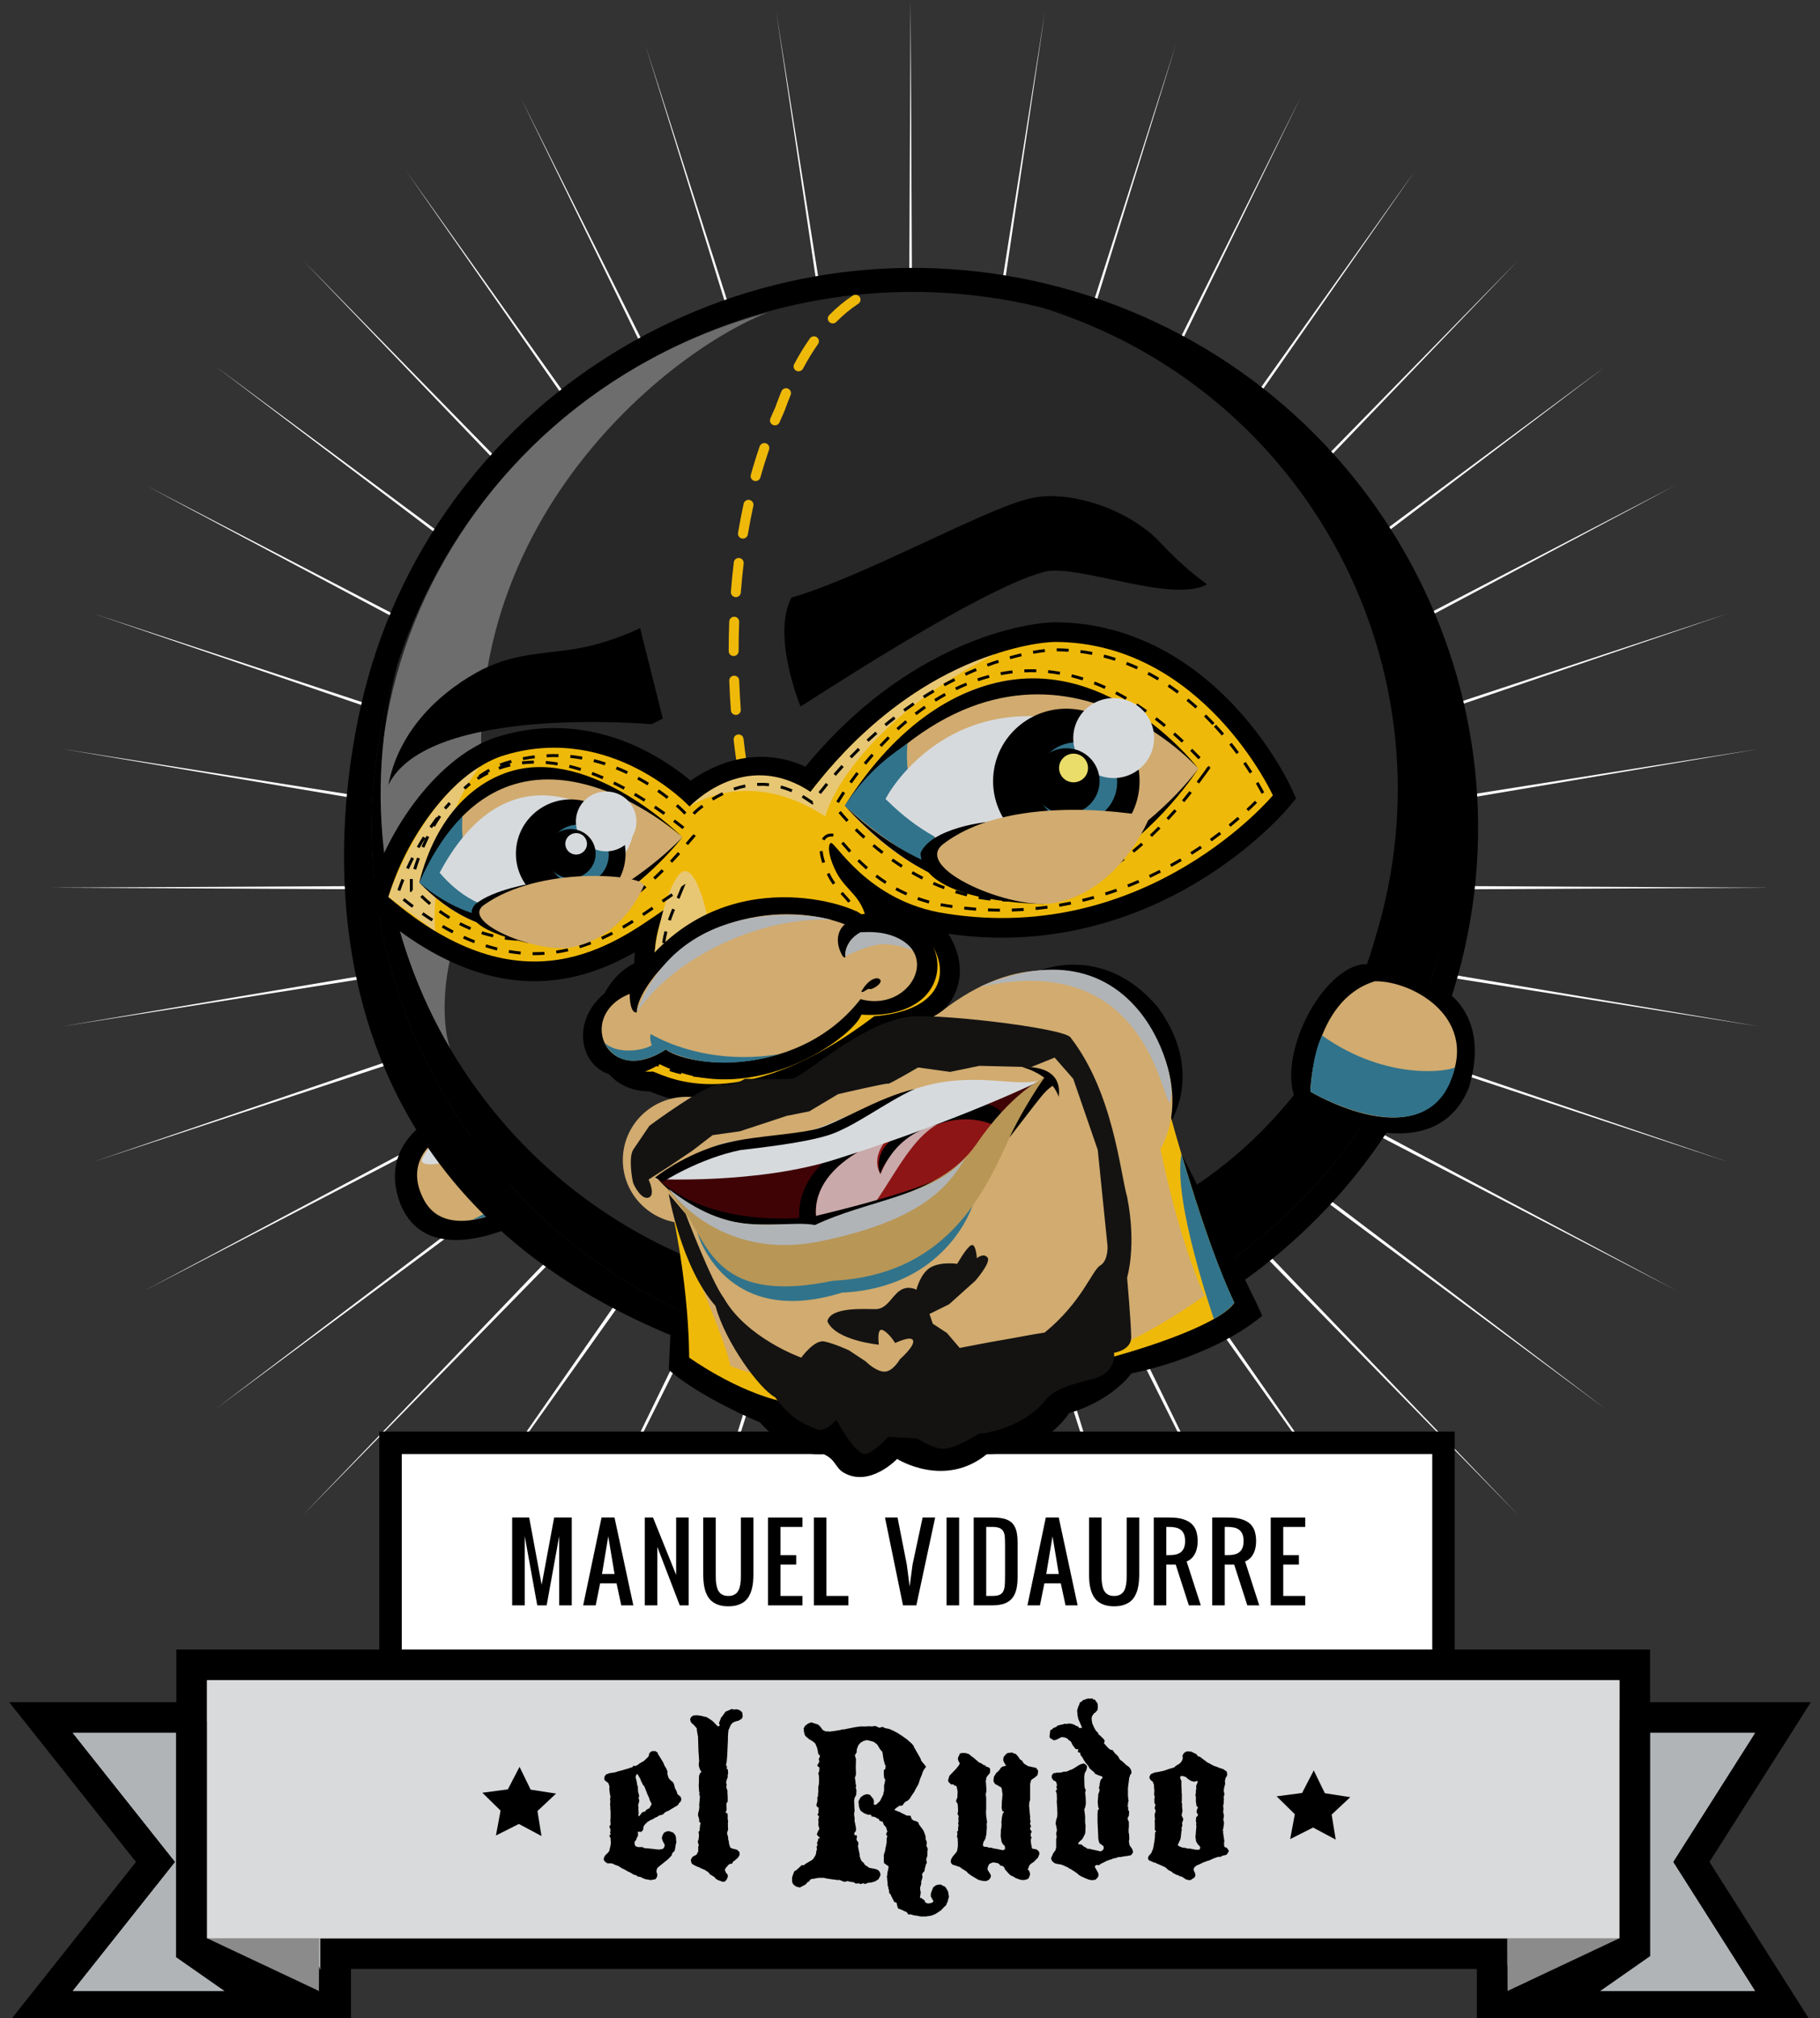 <?xml version="1.0" encoding="utf-8"?>
<!-- Generator: Adobe Illustrator 16.2.1, SVG Export Plug-In . SVG Version: 6.00 Build 0)  -->
<!DOCTYPE svg PUBLIC "-//W3C//DTD SVG 1.1//EN" "http://www.w3.org/Graphics/SVG/1.1/DTD/svg11.dtd">
<svg version="1.1" id="Layer_1" xmlns="http://www.w3.org/2000/svg" xmlns:xlink="http://www.w3.org/1999/xlink" x="0px" y="0px"
	 width="242.941px" height="269.291px" viewBox="0 0 242.941 269.291" enable-background="new 0 0 242.941 269.291"
	 xml:space="preserve">
<rect x="0" y="0" width="242.941" height="269.291" fill="#333333" stroke="none"/>
<g id="Capa_1">
	<path fill="#FFFFFF" d="M121.549,0.094l0.54,111.279l17.399-109.82l-16.335,109.996L156.987,5.888l-32.805,105.999l49.428-98.888
		l-48.467,99.396l63.812-89.697l-62.938,90.352l76.62-78.288l-75.857,79.079l87.545-64.957l-86.908,65.856l96.312-50.022
		l-95.825,51.016l102.708-33.856L128.24,116.794l106.573-16.858l-106.404,17.96l107.817,0.555l-107.817,0.56l106.404,17.953
		L128.239,120.11l102.373,34.915L127.904,121.17l95.825,51.009l-96.312-50.016l86.908,65.854l-87.545-64.954l75.857,79.077
		l-76.62-78.288l62.938,90.346l-63.812-89.689l48.467,99.396l-49.428-98.894l32.805,105.998l-33.833-105.655l16.335,109.991
		l-17.4-109.814l-0.54,111.271L121.01,125.53l-17.4,109.813l16.331-109.991L86.113,231.008l32.804-106l-49.432,98.896l48.467-99.396
		l-63.81,89.691l62.938-90.346L40.461,202.14l75.854-79.077l-87.544,64.954l86.911-65.854l-96.312,50.016l95.818-51.009
		L12.482,155.022l102.376-34.916L8.284,136.962l106.405-17.953l-107.815-0.56l107.815-0.555L8.284,99.935l106.573,16.858
		L12.482,81.877l102.709,33.856L19.372,64.718l96.312,50.022L28.771,48.884l87.544,64.957L40.461,34.762l76.619,78.288
		L54.143,22.698l63.81,89.697L69.485,12.997l49.432,98.89L86.113,5.888l33.828,105.661L103.61,1.553l17.398,109.82L121.549,0.094z"
		/>
</g>
<g id="Capa_4">
	<g>
		<g>
			<rect x="52.131" y="192.522" fill="#FFFFFF" width="140.554" height="30.518"/>
			<path d="M191.183,194.021v27.521H53.63v-27.521H191.183 M194.183,191.022h-3H53.63h-2.999v2.998v27.52v2.998h2.999h137.554h3
				v-2.998v-27.52V191.022L194.183,191.022z"/>
		</g>
		<path d="M71.716,214.216l-1.675-9.25v9.25h-1.675v-11.723h2.271l1.667,8.984l1.666-8.984h2.351v11.723h-1.676v-9.252l-1.675,9.252
			H71.716z"/>
		<path d="M80.104,211.282l-0.588,2.934h-1.672l2.454-11.723h1.729l2.513,11.723h-1.611l-0.629-2.934H80.104z M82.03,210.028
			l-0.837-5.023l-0.837,5.023H82.03z"/>
		<path d="M90.738,214.216l-2.997-7.801v7.801h-1.675v-11.723h1.101l3.087,7.652v-7.652h1.677v11.723H90.738z"/>
		<path d="M97.219,214.341c-0.488,0-0.911-0.059-1.267-0.176c-0.354-0.115-0.657-0.273-0.906-0.477
			c-0.248-0.203-0.447-0.443-0.602-0.723c-0.152-0.275-0.271-0.57-0.357-0.893c-0.085-0.318-0.142-0.65-0.172-1
			c-0.03-0.354-0.047-0.697-0.047-1.049v-7.533h1.675v7.541c0,0.209,0.003,0.428,0.008,0.654c0.003,0.225,0.021,0.445,0.056,0.66
			c0.032,0.215,0.082,0.424,0.146,0.619c0.063,0.197,0.16,0.367,0.284,0.516c0.124,0.146,0.281,0.264,0.476,0.35
			c0.19,0.09,0.427,0.131,0.706,0.131s0.515-0.041,0.705-0.131c0.192-0.086,0.353-0.201,0.476-0.35
			c0.124-0.146,0.22-0.316,0.284-0.516c0.064-0.195,0.114-0.404,0.146-0.619c0.033-0.215,0.053-0.438,0.057-0.66
			c0.004-0.229,0.007-0.445,0.007-0.654v-7.541h1.674v7.533c0,0.352-0.015,0.695-0.045,1.049c-0.03,0.35-0.088,0.682-0.174,1
			s-0.204,0.613-0.355,0.893c-0.152,0.278-0.354,0.52-0.603,0.723c-0.248,0.203-0.552,0.359-0.907,0.477
			S97.707,214.341,97.219,214.341z"/>
		<path d="M106.279,208.771h-2.093v4.188h2.931v1.258h-4.604v-11.723h4.604v1.254h-2.931v3.771h2.093V208.771z"/>
		<path d="M108.64,214.216v-11.723h1.674v10.465h2.933v1.258H108.64z"/>
		<path d="M121.815,208.751l1.34-6.258h1.673l-2.51,11.723h-1.781l-2.406-11.723h1.675l1.237,6.277l0.381,2.932L121.815,208.751z"/>
		<path d="M126.353,202.493h1.675v11.723h-1.675V202.493z"/>
		<path d="M129.971,214.216v-11.723h2.512c0.629,0,1.155,0.057,1.582,0.168c0.429,0.115,0.772,0.305,1.036,0.562
			c0.26,0.264,0.446,0.607,0.562,1.033c0.112,0.43,0.171,0.955,0.171,1.584v4.604c0,0.631-0.059,1.18-0.171,1.648
			c-0.113,0.471-0.302,0.863-0.562,1.18c-0.264,0.312-0.607,0.551-1.039,0.707c-0.431,0.154-0.961,0.234-1.594,0.234
			L129.971,214.216L129.971,214.216z M132.482,212.958c0.417,0,0.741-0.055,0.97-0.162c0.227-0.111,0.394-0.281,0.496-0.518
			c0.104-0.234,0.166-0.537,0.184-0.908c0.019-0.369,0.026-0.818,0.026-1.342v-3.771c0-0.416-0.01-0.779-0.026-1.096
			c-0.018-0.312-0.078-0.578-0.187-0.787c-0.106-0.209-0.275-0.365-0.508-0.473c-0.231-0.102-0.562-0.156-0.986-0.156h-0.807v9.211
			L132.482,212.958L132.482,212.958z"/>
		<path d="M139.406,211.282l-0.589,2.934h-1.671l2.453-11.723h1.729l2.516,11.723h-1.613l-0.63-2.934H139.406z M141.334,210.028
			l-0.837-5.023l-0.84,5.023H141.334z"/>
		<path d="M148.718,214.341c-0.488,0-0.911-0.059-1.267-0.176c-0.354-0.115-0.656-0.273-0.905-0.477
			c-0.249-0.205-0.448-0.443-0.604-0.723c-0.151-0.275-0.271-0.57-0.354-0.893c-0.086-0.318-0.146-0.65-0.175-1
			c-0.029-0.354-0.045-0.697-0.045-1.049v-7.533h1.674v7.541c0,0.209,0.002,0.428,0.007,0.654c0.006,0.225,0.021,0.445,0.058,0.66
			c0.032,0.215,0.079,0.424,0.146,0.619c0.063,0.197,0.16,0.367,0.284,0.516c0.124,0.146,0.28,0.264,0.474,0.35
			c0.194,0.09,0.43,0.131,0.708,0.131s0.514-0.041,0.706-0.131c0.19-0.086,0.35-0.201,0.474-0.35
			c0.126-0.146,0.221-0.316,0.285-0.516c0.065-0.195,0.115-0.404,0.146-0.619s0.052-0.438,0.056-0.66
			c0.005-0.229,0.008-0.445,0.008-0.654v-7.541h1.675v7.533c0,0.352-0.018,0.695-0.046,1.049c-0.03,0.35-0.09,0.682-0.174,1
			c-0.085,0.318-0.203,0.613-0.356,0.893c-0.15,0.277-0.353,0.52-0.601,0.723s-0.554,0.359-0.907,0.477
			C149.627,214.282,149.204,214.341,148.718,214.341z"/>
		<path d="M158.694,214.216l-1.756-5.445h-1.256v5.445h-1.674v-11.723h2.094c0.731,0,1.341,0.074,1.823,0.227
			c0.485,0.152,0.871,0.363,1.157,0.637c0.29,0.273,0.492,0.604,0.609,0.99c0.116,0.39,0.177,0.816,0.177,1.287
			c0,0.285-0.021,0.547-0.062,0.777s-0.101,0.438-0.168,0.621c-0.068,0.182-0.147,0.34-0.236,0.475
			c-0.088,0.139-0.176,0.256-0.27,0.352c-0.214,0.229-0.459,0.396-0.734,0.498l1.89,5.859H158.694z M155.683,207.517h0.42
			c0.312,0,0.6-0.028,0.855-0.088c0.259-0.057,0.479-0.16,0.661-0.305s0.322-0.338,0.424-0.58c0.102-0.24,0.149-0.545,0.149-0.91
			c0-0.369-0.05-0.672-0.149-0.914c-0.101-0.242-0.242-0.436-0.424-0.576c-0.185-0.146-0.402-0.246-0.661-0.307
			c-0.258-0.061-0.544-0.09-0.855-0.09h-0.42V207.517z"/>
		<path d="M166.498,214.216l-1.755-5.445h-1.258v5.445h-1.673v-11.723h2.092c0.734,0,1.343,0.074,1.826,0.227
			c0.481,0.152,0.869,0.363,1.158,0.637c0.286,0.273,0.489,0.604,0.607,0.99c0.116,0.39,0.175,0.816,0.175,1.287
			c0,0.285-0.021,0.547-0.062,0.777c-0.042,0.23-0.099,0.438-0.168,0.621c-0.07,0.182-0.147,0.34-0.236,0.475
			c-0.087,0.139-0.178,0.256-0.269,0.352c-0.216,0.229-0.461,0.396-0.735,0.498l1.89,5.859H166.498z M163.486,207.517h0.419
			c0.312,0,0.602-0.028,0.857-0.088c0.258-0.057,0.479-0.16,0.659-0.305c0.185-0.145,0.325-0.338,0.427-0.58
			c0.103-0.24,0.149-0.545,0.149-0.91c0-0.369-0.049-0.672-0.149-0.914c-0.102-0.242-0.242-0.436-0.427-0.576
			c-0.184-0.146-0.401-0.246-0.659-0.307s-0.545-0.09-0.857-0.09h-0.419V207.517z"/>
		<path d="M173.385,208.771h-2.094v4.188h2.933v1.258h-4.604v-11.723h4.604v1.254h-2.933v3.771h2.094V208.771z"/>
	</g>
</g>
<g id="Capa_16">
	<g>
		<polygon fill="#D9DADB" points="199.187,267.718 199.187,260.685 44.799,260.685 44.799,267.718 5.477,267.718 20.768,248.453 
			5.477,229.188 25.593,229.188 25.593,222.156 218.21,222.156 218.21,229.188 237.989,229.188 225.758,248.453 237.989,267.718 		
			"/>
		<path d="M216.161,224.206v7.033h18.101l-10.932,17.214l10.932,17.214h-33.024v-7.032H42.749v7.032H9.721l13.666-17.214
			L9.721,231.239h17.922v-7.033H216.161 M220.259,220.106h-4.098H27.641h-4.099v4.1v2.936H9.721H1.232l5.276,6.649l11.644,14.664
			L6.51,263.118l-5.277,6.648h8.488h33.027h4.102v-4.102v-2.936h150.288v2.936v4.102h4.099h33.024h7.46l-3.997-6.301l-9.536-15.015
			l9.536-15.017l3.997-6.297h-7.46h-14.003v-2.936V220.106L220.259,220.106z"/>
	</g>
	<polygon fill="#B0B4B7" points="42.749,265.667 42.749,231.239 9.721,231.239 23.387,248.453 9.721,265.667 	"/>
	<polygon fill="#B0B4B7" points="234.261,231.239 201.236,231.239 201.236,265.667 234.261,265.667 223.33,248.453 	"/>
	<polygon points="23.496,229.69 23.496,261.155 33.09,267.853 44.279,267.01 30.514,229.69 	"/>
	<polygon points="220.271,229.554 220.271,261.017 210.679,267.718 199.49,266.869 213.251,229.554 	"/>
	<polygon fill="#8B8B8B" points="216.161,224.206 216.161,258.635 201.236,265.667 201.099,231.239 	"/>
	<polygon fill="#8B8B8B" points="27.641,224.206 27.641,258.635 42.569,265.667 42.705,231.239 	"/>
	<rect x="27.641" y="224.206" fill="#D9DADB" width="188.521" height="34.429"/>
	<path d="M175.366,236.24l1.482,3.043l3.392,0.524l-2.484,2.327l0.54,3.336l-3.021-1.608l-3.058,1.541l0.621-3.321l-2.432-2.386
		l3.401-0.445L175.366,236.24z"/>
	<path d="M69.349,235.763l1.485,3.043l3.394,0.524l-2.486,2.328l0.537,3.336l-3.017-1.608l-3.061,1.535l0.617-3.316l-2.429-2.386
		l3.402-0.45L69.349,235.763z"/>
	<g enable-background="new    ">
		<path d="M87.043,233.667h0.449l0.279,0.186l0.062,0.201l0.418,0.666l0.31,0.526l0.14,0.355l0.217,0.341l0.124,0.294l0.062,0.186
			l-0.031,0.124l0.031,0.264l0.062,0.154l0.062,0.248l0.232,0.294l0.372,0.31l0.124,0.232l0.077,0.31l0.093,0.325l0.155,0.247
			l0.155,0.48l0.418,0.34l0.093,0.325l-0.062,0.279l-0.263,0.278l-0.124,0.232l-0.758,0.449l-0.511,0.31l-0.372,0.154l-0.155,0.124
			l-0.201,0.201l-0.155,0.062l-0.387,0.093l-0.248,0.187l-0.186,0.062l-0.542,0.325h-0.124l-0.232,0.186l-0.124,0.031l-0.434,0.418
			l-0.17,0.278l-0.031,0.124v0.14l-0.031,0.186l-0.248,0.248l-0.449-0.031l0.031,0.355l-0.031,0.248l-0.124,0.186l-0.093,0.295
			l-0.155,0.186l-0.077,0.186l0.046,0.294l0.124,0.217l0.155,0.031l0.155,0.062h0.186h0.387l0.294,0.14l0.433,0.031l0.356,0.03
			l0.186,0.031h0.124l0.418,0.062l0.433,0.031l0.418-0.062l0.186-0.124l0.062-0.14l0.077-0.154l-0.031-0.124v-0.124l-0.108-0.17
			l-0.124-0.217l-0.124-0.402l0.093-0.388l0.093-0.154l0.124-0.201l0.325-0.155l0.186-0.031h0.201l0.31,0.124l0.186,0.062
			l0.232,0.263l0.124,0.279l0.062,0.82l-0.062,0.139l-0.062,0.372l-0.062,0.387L90,247.042l-0.17,0.124l-0.124,0.201l-0.031,0.186
			l-0.279,0.31l-0.232,0.232l-1.362,1.099l-0.124,0.201l-0.062,0.402l0.093,0.171l0.031,0.278l-0.062,0.248l-0.186,0.263
			l-0.17,0.031l-0.495,0.093l-0.232-0.062l-0.402-0.062l-0.201-0.062l-0.279-0.124l-0.186-0.108l-0.202-0.031l-0.186-0.03
			l-0.248-0.187l-0.294-0.062l-0.526-0.325l-0.17-0.062l-0.279-0.155l-0.325-0.186l-0.278-0.124l-0.449-0.294l-0.434-0.155
			l-0.387-0.186l-0.186-0.031h-0.479l-0.186-0.107l-0.232-0.217l-0.093-0.217l0.031-0.093l0.062-0.232l0.139-0.217l0.372-0.356
			l0.186-0.278l0.031-0.278l0.077-0.232l0.062-0.434v-0.201l-0.031-0.341v-0.201l-0.108-0.093l-0.031-0.278l0.17-0.094l-0.093-0.201
			l0.062-0.31l-0.031-0.186l-0.139-0.355l0.139-0.155l0.031-0.124v-0.124L81.47,242.8l0.031-0.124v-1.021l-0.031-0.217v-0.294
			l-0.031-0.434l0.031-0.294l-0.031-0.341l0.031-0.231l0.031-0.155l-0.062-0.124l-0.078-0.572l-0.031-0.356l0.031-0.247
			l-0.124-0.372l-0.093-0.14l-0.34-0.247l-0.108-0.124l-0.031-0.155l0.031-0.294l0.201-0.278l0.434-0.17l0.666-0.094l0.356-0.093
			l0.124-0.062l0.186-0.031l1.332-0.387l0.201-0.093h0.155l0.093-0.093l0.124-0.155l0.232,0.062l0.31-0.155l0.216-0.17l0.48-0.279
			l0.124-0.062l0.604-0.573l0.093-0.217l0.031-0.231l0.201-0.217L87.043,233.667z M84.953,236.778l-0.093,0.248v0.247l0.062,0.171
			l0.062,0.247l0.062,0.418l0.031,0.155l0.062,0.124l0.031,0.665l0.031,0.124l0.062,0.201l0.062,0.31l-0.093,0.217l0.093,0.294
			v0.186l-0.062,0.187l-0.093,0.325l0.031,0.123l0.031,0.124l-0.031,0.264l0.031,0.154v0.217l0.031,0.155l-0.062,0.294l0.093,0.154
			l0.418-0.542l0.449-0.154l0.062-0.155l0.124-0.062l0.124-0.093l0.186-0.062l0.263-0.449l0.062-0.124l-0.062-0.17l-0.155-0.279
			l-0.062-0.154l-0.046-0.201l-0.217-0.465l-0.449-1.146l-0.124-0.093l-0.31-0.604l-0.062-0.217l-0.387-0.666L84.953,236.778z"/>
		<path d="M97.802,228.047l0.124,0.078l0.372-0.047l0.232,0.047l0.279,0.124l0.263,0.247l0.031,0.248l0.031,0.17v0.155l-0.124,0.278
			l-0.449,0.263l-0.155,0.031l-0.232,0.062l-0.34,0.154l-0.155,0.155l-0.14,0.17l-0.248,0.573l-0.062,0.123v0.124l-0.031,0.217
			l-0.031,0.542v0.355l-0.093,2.09l-0.077,0.914l-0.031,0.154l-0.062,0.232l0.139,0.248l-0.046,0.247l0.17,0.14v0.217l0.031,0.248
			l-0.062,0.231v0.341l-0.093,0.201l-0.108,0.372v0.186l0.062,0.17v0.124l-0.062,0.217l0.17,0.511v0.418l0.031,0.31v0.728
			l-0.093,0.093l-0.078,0.171v0.31l0.031,0.355l-0.031,0.248l-0.124,0.31l0.232,0.031l0.062,0.201v0.217v0.418l0.062,0.217
			l-0.031,0.154v0.635l0.031,0.294l-0.062,0.248l-0.093,0.278l0.062,0.232l0.093,0.341v0.263l0.062,0.186l0.031,0.155l0.031,0.294
			l0.093,0.248l0.062,0.217l0.201,0.108l0.696,0.186l0.31,0.278l0.031,0.124v0.325l-0.217,0.341l-0.449,0.387l-0.217,0.154
			l-0.093,0.232l-0.356,0.062l-0.155,0.123l-0.387,0.449l-0.093,0.217l0.186,0.418l0.17,0.155l0.062,0.31l-0.17,0.418l-0.248,0.247
			l-0.217,0.031l-0.294-0.062l-0.124-0.094H95.96l-0.093-0.062l-0.294-0.155l-0.217-0.263l-0.248-0.155l-0.325-0.186l-0.124-0.154
			l-0.124-0.171l-0.093-0.03l-0.356-0.248l-0.449-0.186l-0.34-0.171l-0.263-0.093l-0.248-0.123l-0.34-0.187l-0.108-0.093
			l-0.062-0.17l-0.062-0.31l0.155-0.325l0.17-0.155l0.124-0.062l0.31-0.155l0.232-0.448v-0.666l0.093-0.186l-0.093-0.155
			l-0.031-0.201l-0.031-0.154l0.093-0.155l0.062-0.511v-0.217l-0.062-0.387l0.155-0.093v-0.217l0.031-0.232l0.031-0.341l0.062-0.186
			l-0.062-0.17l-0.124-0.062v-0.371l-0.155-0.48l0.031-0.387l0.093-0.278l0.062-0.511l-0.031-0.186l0.062-0.697l0.031-0.355v-0.155
			l-0.093-0.278l0.062-0.171l-0.062-0.123l-0.062-0.821l0.031-0.541v-0.372v-0.232l0.031-0.247l0.124-0.294l0.186-0.187
			l-0.186-0.247l-0.155-0.449l-0.031-0.248l0.031-0.139l-0.031-0.124l0.062-0.155l-0.031-0.448l-0.031-0.526l-0.031-0.356
			l-0.062-2.028l-0.093-0.448l-0.046-0.31l-0.031-0.325l-0.434-0.495l-0.201-0.14l-0.186-0.278l-0.062-0.325l0.155-0.279
			l0.263-0.186l0.496-0.031l0.511,0.062l0.263,0.062l0.34,0.093h0.124l0.573,0.356l0.294,0.217l0.186,0.186l0.34,0.356l0.17,0.154
			l0.186-0.062l0.062-0.155l-0.124-0.201l0.31-0.789l0.17-0.186l0.403-0.573l0.449-0.186l0.279-0.14L97.802,228.047z"/>
		<path d="M108.298,229.827l0.898,0.295l0.186,0.154l0.31,0.372l0.093,0.17l0.418,0.217h0.186h0.201l0.217,0.031l0.248-0.062h0.139
			l0.976-0.154l0.155-0.062l0.294-0.03h0.124l0.155-0.047l0.186-0.031l1.083-0.217l0.48-0.062l0.155-0.031h0.573h0.155h0.186
			l0.17-0.03l0.464,0.03l0.511-0.062l0.186,0.093l0.356,0.154l0.124-0.062l0.325-0.062l0.248,0.154l0.635,0.124l0.279,0.14
			l0.17,0.062l0.124,0.062l0.217,0.124l0.201,0.093l0.557,0.356l0.774,0.542l0.31,0.278l0.356,0.31l0.279,0.356v0.124l0.154,0.231
			l0.729,1.285l0.061,0.232l0.232,0.31l0.125,0.124l0.217,0.294l0.092,0.124l-0.248,0.325l-0.186,0.34l-0.123,0.388l-0.232,0.541
			l-0.217,0.697l-0.449,0.789l-0.093,0.217l-0.124,0.186l-0.124,0.171l-0.17,0.247l-0.186,0.31l-0.279,0.295l-0.263,0.123
			l-0.186,0.155l-0.124,0.17l-0.155,0.217l-0.387,0.031l-0.155,0.093l-0.263,0.186l-0.093,0.078l-0.186,0.186l0.31,0.124
			l0.294,0.123l0.186,0.062l0.124,0.093l0.449,0.201l0.279,0.154l0.542,0.031l0.124,0.418l0.263,0.217l0.372,0.093l0.263,0.155
			l0.094,0.263l0.061,0.093l0.512,0.697l0.123,0.278l0.186,0.542v0.355l0.141,0.341l0.031,0.232l-0.078,0.248l0.078,0.217
			l0.061,0.123l0.062,0.201l-0.062,0.31v0.356v0.217l-0.139,0.387v0.186l0.078,0.341l-0.109,0.171l-0.031,0.093l-0.123,0.479
			l-0.031,0.124l-0.031,0.248l-0.248,0.263l-0.061,0.155v0.123l0.061,0.248l-0.201,0.666l0.031,0.17l-0.092,0.371l-0.062,0.124
			v0.418l0.062,0.155v0.263l-0.094,0.635h0.217l0.109,0.124l0.123,0.062l0.186,0.155l0.031,0.124l0.062,0.139l0.324,0.124
			l0.311-0.03l0.293-0.094l0.154-0.17l-0.217-0.402l-0.139-0.232v-0.371l0.062-0.201l0.201-0.526l0.062-0.14l0.34-0.248l0.139-0.062
			l0.496-0.062l0.139,0.062l0.186,0.124l0.156,0.03l0.246,0.232l0.078,0.155l0.154,0.247l0.094,0.295v0.186l0.062,0.186v0.155
			l-0.125,0.418l-0.031,0.186l-0.092,0.17l-0.141,0.341l-0.246,0.217l-0.311,0.325l-0.107,0.123l-0.496,0.325l-0.232,0.155
			l-0.154,0.062l-0.371,0.155l-0.357,0.062l-0.217,0.031l-0.17,0.031h-0.402h-0.201h-0.123l-0.434-0.093l-0.449-0.062l-0.124-0.031
			l-0.294-0.093h-0.372l-0.093-0.186l-0.17-0.17l-0.217-0.062l-0.155-0.093l-0.356-0.154l-0.341-0.124l-0.093-0.264l-0.062-0.278
			l-0.046-0.217l-0.31-0.108l-0.093-0.186l-0.263-0.511l-0.062-0.124l-0.062-0.186l-0.186-0.155l-0.062-0.511l-0.062-0.093v-0.232
			l-0.093-0.154v-0.279l-0.062-0.572v-0.124l-0.046-0.232l0.046-0.186l0.031-0.387l0.124-0.526l0.031-0.294l-0.604-0.434
			l-0.031-0.201v-0.697v-0.217l0.155-0.479l0.062-0.341v-0.108l0.062-0.154l0.031-0.186l0.062-0.388v-0.154v-0.217v-0.155
			l0.108-0.294l-0.108-0.093l-0.062-0.217l0.17-0.356l-0.077-0.123l-0.093-0.388l-0.31-0.34l-0.155-0.418l-0.17-0.031l-0.279-0.124
			l-0.062-0.217l-0.217-0.062l-0.263-0.171l-0.216-0.062l-0.294-0.031l-0.062-0.247l-0.155,0.03l-0.155-0.03h-0.186l-0.201-0.124
			h-0.124l-0.387-0.264l-0.186-0.154l-0.093-0.186l-0.124-0.388l-0.031-0.448l-0.031-0.093l0.031-0.155l0.124-0.248l0.155-0.263
			l0.387-0.278l0.279-0.094l0.232-0.03l0.341,0.093l0.449,0.572l0.062,0.217v0.511l0.186,0.031l0.155-0.062l0.479-0.449l0.093-0.186
			l0.062-0.124l0.294-0.604v-0.14l0.093-0.31v-0.728l0.093-0.356l0.062-0.402l-0.124-0.201l-0.031-0.124l-0.031-0.371v-0.604
			l0.186-0.093l0.062-0.449l-0.124-0.217l-0.062-0.294l-0.062-0.155l-0.031-0.186l-0.062-0.325l-0.093-0.666l-0.263-0.31
			l-0.124-0.17l-0.248-0.434l-0.108-0.124l-0.372-0.294l-0.248-0.093l-0.635-0.154h-0.17l-0.186,0.062l-0.155,0.031l-0.387,0.217
			l-0.279,0.294l-0.093,0.217l-0.108,0.247l-0.062,0.295v0.186l-0.031,0.124l-0.155,0.231l-0.062,0.124l0.155,0.48l-0.031,1.067
			l0.031,0.93l-0.031,0.154l-0.031,0.124l-0.093,0.217l0.062,0.325l0.062,0.572l0.062,0.155l-0.062,0.278l0.093,0.356l-0.031,0.604
			l-0.217,0.402l-0.062,0.294l0.031,0.883l0.031,0.604l-0.062,0.248v0.294l0.062,0.341v0.263v0.217l0.062,0.217l0.031,0.201
			l0.031,0.124l0.062,0.34v0.295l-0.031,0.123l-0.186,0.217v0.295l0.34,0.062v0.248l-0.062,0.263l0.093,0.217l0.17,0.217v0.14
			l-0.062,0.371l0.031,0.155l0.031,0.139l0.093,0.465l0.062,0.232v0.186l0.031,0.186l0.093,0.264l0.093,0.247l0.124,0.155
			l0.201,0.154l0.155,0.264l0.217,0.154l0.387,0.264l0.666,0.124l0.124,0.03l0.155,0.031l0.325,0.186l0.186,0.325l0.031,0.278
			l-0.093,0.217l-0.093,0.171l-0.093,0.186l-0.093,0.031l-0.325,0.217l-0.511,0.154l-0.464,0.047l-0.356,0.154l-0.279-0.093
			l-0.325,0.093h-0.093l-0.155-0.093l-0.186,0.031h-0.263l-0.217-0.171l-0.294-0.03l-0.604-0.124l-0.155,0.062l-0.217,0.031
			l-0.294-0.093l-0.186-0.093l-0.186-0.062h-0.155l-0.139,0.031l-0.217-0.062l-0.341-0.031l-0.201-0.031l-0.635-0.093l-0.372-0.093
			h-0.728l-0.511,0.093l-0.124,0.031l-0.294,0.03l-0.186,0.094l-0.093,0.186l-0.263,0.154l-0.248,0.295l-0.758,0.402l-0.449-0.093
			l-0.372-0.248l-0.139-0.186l-0.093-0.264v-0.542l0.17-0.495l0.062-0.17l0.124-0.217l0.186-0.062l0.124-0.123l0.17-0.155
			l0.248-0.232l0.186-0.186h0.325l0.155-0.154l0.759-0.449l0.155-0.093l0.139-0.124l0.093-0.124l0.248-0.418l0.062-0.217
			l0.031-0.294l0.093-0.248l-0.062-0.294l0.124-0.278l-0.062-0.325l0.108-0.186l0.062-0.372h0.217l-0.093-0.201l-0.124-0.062
			l-0.201-0.279l0.232-0.541l0.124-0.155l-0.124-0.449l-0.031-0.216l0.031-0.171v-0.124l-0.031-0.34l0.093-0.325l-0.031-0.124
			l-0.17-0.155l0.078-0.154l0.062-0.14v-0.402l0.031-0.263l-0.17-0.062l-0.155-0.247l0.124-0.48l0.031-0.248l-0.031-0.263
			l0.108-0.278v-0.356l0.031-0.124v-0.728l0.062-0.247l0.031-0.264v-0.852l-0.031-0.124v-0.123l-0.062-0.201l0.124-0.248
			l0.031-0.511l-0.294-0.217l0.031-0.124l0.139-0.232l0.124-0.247l-0.062-0.124l-0.031-0.186l0.155-0.325l-0.031-0.187l-0.186-0.154
			l-0.062-0.387l-0.046-0.187l-0.031-0.201l-0.248-0.604l-0.155-0.154l-0.232-0.187l-0.217-0.123l-0.279-0.171l-0.124-0.124
			l-0.14-0.093l-0.155-0.154l-0.093-0.124l-0.062-0.201l-0.062-0.248l-0.031-0.154l0.031-0.124l-0.062-0.14l0.186-0.371l0.418-0.325
			L108.298,229.827z"/>
		<path d="M134.521,233.914l0.572-0.062l0.187,0.093l0.324,0.108l0.279,0.31l0.154,0.217l0.093,0.17l0.201,0.124l0.124,0.093
			l0.093,0.186l0.124,0.155l0.232,0.17l0.186,0.093l0.124,0.094l0.728,0.154l0.387,0.093l0.248,0.388l-0.031,0.278l-0.062,0.294
			l-0.31,0.278l-0.294,0.201l-0.187,0.124l-0.093,0.155l-0.093,0.448v2.06l-0.108,0.371l-0.03,0.356v0.186l0.03,0.186l0.062,0.836
			l0.046,0.217v0.155v0.231v0.124l0.031,0.124l0.031,0.124l-0.062,0.186v0.171l0.124,0.31l-0.124,0.186v0.201l0.217,0.31
			l-0.124,0.232l-0.03,0.31l0.123,0.247l-0.093,0.264v0.217l0.031,0.325l0.124,0.635l0.154,0.062l0.295,0.031l0.247,0.093
			l0.155,0.154l0.124,0.187v0.263l-0.187,0.465l-0.154,0.139l-0.388,0.402l-0.402,0.264l-0.201,0.217l-0.124,0.355l-0.093,0.187
			l0.187,0.154l0.093,0.294l0.046,0.124l-0.108,0.402l-0.154,0.264l-0.341,0.124l-0.17,0.03h-0.187h-0.217l-0.324-0.093
			l-0.217-0.093l-0.155-0.031l-0.418-0.263l-0.31-0.124l-0.201-0.186l-0.186-0.201l-0.248-0.279l-0.139-0.154l-0.031-0.155
			l-0.124-0.17l-0.124-0.093l-0.186-0.062l-0.17-0.031l-0.062-0.124l-0.124-0.124l-0.154-0.062l-0.573-0.108l-0.448,0.17
			l-0.155,0.155l-0.154,0.418v0.247l0.123,0.187l0.217,0.355l0.108,0.217l-0.03,0.217l-0.078,0.17l-0.186,0.217l-0.371,0.155
			l-0.418-0.031l-0.187-0.031l-0.355-0.093l-0.124-0.062l-0.449-0.264l-0.186-0.123l-0.186-0.094l-0.124-0.093l-0.387-0.278
			l-0.155-0.201l-0.696-0.434l-0.232-0.201h-0.124l-0.124-0.062l-0.355-0.124l-0.341-0.093l-0.186-0.187l-0.077-0.231l0.046-0.279
			l0.062-0.123l0.154-0.264l0.511-0.604l0.093-0.217l0.031-0.186l0.062-0.388v-0.448l-0.03-0.589l-0.093-0.201l0.03-0.186
			l0.031-0.248l-0.062-0.263l0.154-0.124v-0.449l0.062-0.247l-0.031-0.155l-0.031-0.17l0.062-0.186l-0.031-0.434l0.031-0.201v-0.155
			l-0.124-0.186v-0.17l0.062-0.248l-0.031-0.635l-0.03-0.341l-0.217-0.355l0.093-0.31l0.093-0.201v-0.217l0.031-0.542l-0.031-0.217
			l-0.062-0.264l-0.031-0.216l-0.17-0.124h-0.155l-0.093-0.155h-0.341l-0.355-0.355l-0.031-0.217l0.154-0.542l0.124-0.155
			l0.806-0.836l0.093-0.123l0.154-0.187l0.186-0.278v-0.201l-0.123-0.186l-0.094-0.31l0.031-0.201l0.248-0.542l0.325-0.062h0.31
			l0.201,0.031l0.402,0.14l0.093,0.093l0.264,0.217l0.186,0.124l0.604,0.511l0.124,0.123l0.217,0.094l0.201,0.093l0.154,0.139
			l0.356,0.124l0.031,0.155h0.186l0.341,0.186l0.03,0.232v0.31l-0.123,0.232l-0.155,0.154l-0.217,0.31l-0.031,0.124v0.14
			l-0.062,0.216l0.031,0.217l0.062,0.93v0.186l-0.093,0.448l0.062,0.434v1.27v0.232l-0.03,0.434l0.03,0.511l0.062,0.387l0.03,0.248
			l0.031,0.217l-0.062,0.17l0.03,0.558l-0.03,0.263l-0.031,0.573l-0.14,0.604l-0.093,0.186l-0.154,0.248l-0.093,0.418l0.123,0.217
			l0.388,0.031l0.124,0.03l0.123,0.062l0.48,0.03l0.124,0.078l0.247,0.03l0.356,0.062l0.278,0.062l0.48,0.093l0.247-0.154
			l-0.03-0.418l-0.217-0.187l-0.217-0.355l-0.124-0.759l0.031-0.728v-0.154l0.062-0.232v-0.093l0.031-0.341l-0.031-0.356
			l0.031-0.123l0.03-0.418l0.031-0.155l0.093-0.402l0.186-0.264l-0.217-0.062l-0.062-0.186l-0.062-0.356l0.03-0.247v-0.449
			l0.062-0.573v-0.154l0.03-0.155v-0.154l-0.03-0.201l-0.062-0.496l-0.093-0.231l-0.263-0.124l-0.186-0.124l-0.356-0.186
			l-0.186-0.294l-0.031-0.187l0.062-0.479l0.202-0.341l0.154-0.232l0.155-0.093l0.093-0.123l0.186-0.187l0.108-0.201l0.247-0.186
			l0.248-0.062l0.232-0.062l-0.14-0.217l-0.186-0.325l-0.062-0.278l0.03-0.17l0.062-0.217l0.294-0.341L134.521,233.914z"/>
		<path d="M145.172,226.654h0.697l0.093,0.17l0.124-0.077l0.124,0.14l0.108,0.154l0.186,0.278l0.03,0.264v0.371l-0.062,0.295
			l-0.124,0.093l-0.139,0.186l-0.124,0.031l-0.279,0.387l-0.062,0.124l-0.031,0.387l0.093,0.526l0.217,0.479l0.124,0.248
			l0.171,0.263l0.247,0.248l0.093,0.232l0.186,0.124l0.264,0.278l0.124,0.093l0.217,0.294v0.124l-0.093,0.248l0.324,0.355
			l0.124,0.155l0.279,0.263l0.154,0.093l0.294,0.062l0.124,0.186l0.186,0.248l0.264,0.231l0.186,0.217l0.124,0.248l0.124,0.17
			l0.355,0.248l0.124,0.155l0.124,0.062l0.093,0.14l0.264,0.186l0.247,0.186l0.232,0.356l0.031,0.186l0.03,0.248l-0.201,0.263
			l-0.03,0.186l-0.062,0.093l-0.186,1.425v0.355v0.728l0.031,0.187v0.123l0.062,0.388v-0.155l-0.093,0.434v0.294l-0.124,0.062
			l0.155,0.093v0.448l0.123,0.155v0.154l-0.03,0.449l-0.155,0.279v0.139l0.062,0.217l0.093,0.155v0.758l-0.031,0.201v0.187v0.278
			l0.062,0.263l0.031,0.604l-0.062,0.34l0.093,0.512l0.355,0.511l0.124,0.402l-0.217,0.355l-0.093,0.062l-0.418,0.093l-0.294,0.031
			l-0.371,0.062l-0.325,0.062h-0.279l-0.355,0.14l-0.248,0.031l-0.124,0.031l-0.093,0.093h-0.124l-0.604,0.217l-0.17,0.093
			l-0.248,0.124l-0.418,0.201l-0.154,0.154l-0.402-0.031l-0.202,0.217l0.48,0.867l0.031,0.278l-0.062,0.248l-0.325,0.356
			l-0.217,0.03l-0.154,0.031h-0.155l-0.139-0.031l-0.217-0.03l-0.31-0.124l-0.232-0.093l-0.278-0.14l-0.124-0.031l-0.418-0.247
			l-0.187-0.187l-0.604-0.418l-0.124-0.062l-0.139-0.124l-0.155-0.03l-0.217-0.171l-0.355-0.154l-0.248-0.124l-0.355-0.124
			l-0.217-0.031l-0.341-0.062l-0.232-0.062l-0.248-0.17l-0.123-0.124l-0.14-0.278v-0.17l0.17-0.341l0.093-0.248l0.31-0.418
			l0.094-0.355V245.4l0.077-0.263l-0.077-0.495l0.108-0.418l-0.078-0.511l-0.093-0.31v-0.14l0.031-0.217l0.031-0.186l0.139-0.418
			l0.031-0.372l-0.031-0.836l-0.062-0.882l0.031-0.248l-0.031-0.759l-0.047-0.139l-0.062-0.155v-0.154l0.14-0.093v-0.124
			l-0.078-0.171l0.047-0.186l0.031-0.124l-0.078-0.355l-0.154-0.187l-0.217-0.062l-0.248-0.356v-0.34l0.186-0.232l0.155-0.093
			l0.124,0.031l0.124-0.062h0.355l0.248-0.031l0.201-0.03l0.248-0.093l0.154,0.03l0.17-0.03l0.187-0.062l0.31-0.154l0.231-0.062
			l0.496-0.294l0.325-0.217l0.278-0.154l0.17-0.062l0.31-0.077l0.248,0.14l0.201,0.247l-0.031,0.217l-0.062,0.264l-0.232,0.464
			l-0.031,0.201l-0.03,0.279l0.03,1.146l0.031,0.278l0.155,0.356l-0.093,0.247l0.03,0.325l0.031,0.341l0.031,0.572v0.155v0.17
			l-0.093,0.465l-0.124,0.294l0.03,0.155l0.062,0.479l0.031,0.31v0.759l0.03,0.263l0.031,0.186l-0.031,0.728l-0.03,0.325
			l-0.248,0.496l-0.093,0.17l-0.124,0.155l-0.232,0.186l-0.217,0.263v0.155h0.217l0.201,0.03l0.341,0.279l0.248,0.124l0.231,0.17
			h0.279l0.201,0.062l1.006,0.217l0.217,0.062l0.201-0.062l0.186-0.186l0.062-0.124v-0.231l-0.062-0.124l-0.511-0.372l-0.093-0.325
			l-0.03-0.154l-0.031-0.186v-0.232l-0.093-1.966v-0.48v-0.154v-0.341l0.03-0.573l0.124-0.062l0.031-0.154l-0.093-0.171
			l-0.062-0.572v-0.248l0.062-0.696v-0.187l0.154-0.418l0.031-0.186l-0.093-0.294l0.093-0.278v-0.217l0.124-0.511l0.108-0.155
			l0.154-0.108l-0.03-0.217l-0.48-0.154l-0.511-0.232l-0.093-0.186l-0.154-0.124l-0.449-0.387l-0.186-0.341l-0.356-0.418
			l-0.124-0.186l-0.186-0.31l-0.062-0.14l-0.325-0.434v-0.232l-0.341-0.124l0.062-0.371l-0.355-0.031l-0.155-0.201l-0.278-0.371
			l-0.124-0.294l-0.108-0.155l-0.31-0.217l-0.093-0.139l-0.201-0.094l-0.248-0.093l-0.371-0.03l-0.356,0.186l-0.217,0.108
			l-0.201,0.093l-0.278,0.031l-0.511-0.325l-0.031-0.217l0.093-0.697l0.062-0.154l0.17-0.031l0.124-0.17l0.511-0.217l0.062-0.124
			l0.573-0.154h0.124l0.278-0.108l0.325,0.03l0.186-0.062l0.418,0.031l0.402,0.139l0.186,0.124l0.325,0.124l0.124,0.186l0.387-0.031
			l-0.541-1.269v-0.124l-0.062-0.186l-0.062-0.728l0.154-0.542l0.093-0.155l0.124-0.387l0.201-0.093l0.217-0.217l0.217-0.062
			L145.172,226.654z"/>
		<path d="M158.485,233.697h0.171l0.34,0.031l0.728,0.356l0.155,0.247l0.294,0.093l1.006,0.759l0.264,0.124l0.464,0.263l0.14,0.062
			l0.186,0.062l0.187,0.062l0.448,0.186l0.388,0.108l0.495,0.341l0.062,0.355l-0.03,0.186l-0.094,0.187l-0.093,0.123l-0.093,0.449
			l0.031,0.186v0.201l-0.124,0.434l-0.062,0.418l0.093,0.48l-0.093,0.34v0.155l0.03,0.201l-0.03,0.155v0.418l-0.062,0.154v0.278
			l0.031,0.202l-0.031,0.371v0.248l0.062,0.139l0.03,0.248l-0.03,0.186l-0.062,0.294l0.093,0.341v0.264l-0.03,0.154l-0.093,0.604
			l-0.078,0.124l0.14,0.093l-0.062,0.124l0.123,0.805l0.062,0.434l-0.062,0.093l0.031,0.201l-0.031,0.155l0.094,0.278l0.278,0.093
			l0.263,0.356v0.124l-0.139,0.232l-0.124,0.186l-0.124,0.062l-0.418,0.093l-0.124,0.062l-0.154,0.093h-0.217l-0.232,0.03
			l-0.217,0.094l-0.248,0.077l-0.604,0.278l-0.325,0.093l-0.572,0.217l-0.124,0.077l-0.696,0.311l-0.248,0.216l-0.124,0.202
			l0.031,0.247l0.154,0.294l0.062,0.372l-0.124,0.247l-0.542,0.356l-0.387-0.031l-0.155-0.062l-0.123-0.031l-0.094-0.093
			l-0.418-0.263l-0.34-0.062l-0.062-0.124l-0.263-0.03l-0.124-0.062l-0.124-0.093l-0.232-0.093l-0.123-0.14l-0.512-0.278
			l-0.402-0.356l-0.82-0.371l-0.232-0.093l-0.186-0.093l-0.154-0.077h-0.124l-0.387-0.187l-0.217-0.062l-0.201-0.278l0.093-0.325
			l0.387-0.449l0.062-0.186l0.124-0.279l0.093-0.355l0.047-0.372l0.031-0.093l0.093-0.712l0.03-0.728l0.155-0.124l-0.186-0.186
			v-0.449v-0.402v-0.14l-0.031-0.186l0.062-0.278l-0.03-0.17l-0.031-0.434l0.124-0.418v-0.187l-0.124-0.216l0.031-0.202l0.093-0.31
			l-0.124-0.123l-0.031-0.295v-0.123v-0.295l0.062-0.154l-0.062-0.186l-0.03-0.217l0.03-0.48l-0.03-0.247l-0.031-0.542l-0.171-0.418
			l-0.186-0.124l-0.186-0.217l-0.062-0.263l0.03-0.093l0.093-0.155l0.062-0.124l0.371-0.17l0.325-0.093l0.279-0.031l0.418-0.093
			l0.186-0.031l0.418-0.124l0.418-0.154l0.696-0.201l0.278-0.248l0.388-0.217l0.278-0.263l0.155-0.279l0.062-0.201l-0.031-0.34
			l0.031-0.124l0.14-0.232l0.247-0.186L158.485,233.697z M157.789,236.964l-0.248,0.093v0.186l0.031,0.14l0.124,0.248v0.604
			l0.03,0.573v0.402l0.031,0.139v0.093v0.155v0.31v0.17v0.155l-0.031,0.248l0.062,0.201v0.495l0.031,0.201l0.03,0.248l-0.062,0.278
			l-0.062,0.325l0.217,0.479v0.124l-0.154,0.402l0.031,0.232l-0.031,0.248l-0.093,0.263l0.062,0.124l-0.062,0.31l-0.062,0.604
			l-0.062,0.387l-0.124,0.279l-0.17,0.355l-0.062,0.155l0.14,0.154l0.465,0.187l0.201,0.03h0.123l0.403,0.108h0.294l0.154,0.031
			l0.635,0.124h0.186l0.325-0.031l0.062-0.232v-0.123l-0.356-0.403l-0.186-0.325l-0.093-0.604l0.031-0.217l0.062-0.789l0.031-0.325
			v-0.186l-0.031-0.093l0.031-0.295l-0.062-0.154l0.031-0.542l0.217-0.217l0.031-0.124l-0.187-0.355l0.031-0.279l0.155-0.355
			l-0.217-0.248v-0.154l-0.062-0.388v-0.604l-0.062-0.247l0.062-0.295v-0.34l0.062-0.217l-0.031-0.294l0.062-0.248l0.124-0.264
			v-0.247l-0.464,0.124l-0.201-0.062l-0.217-0.062l-0.248-0.155l-0.232-0.17l-0.186-0.186l-0.418-0.124L157.789,236.964z"/>
	</g>
</g>
<g>
	<g>
		<g>
			<g>
				<g>
					<g>
						<g>
							<path d="M62.453,157.421c2.024,4.305,5.419,6.993,7.591,5.993c2.168-0.994,2.288-5.293,0.269-9.603
								c-2.023-4.313-5.42-6.996-7.588-6C60.552,148.81,60.431,153.106,62.453,157.421z"/>
							<path d="M53.448,160.664c-3.173-8.327,4.966-11.86,4.966-11.86l4.311-0.99l8.18,14.664
								C70.903,162.478,57.391,170.281,53.448,160.664z"/>
							<path fill="#D1AB6F" d="M63.223,150.335c5.788,1.75,5.986,10.163,5.986,10.163s-9.396,5.7-12.639-0.429
								C53.328,153.944,59.631,150.295,63.223,150.335z"/>
							<path fill="#31738B" d="M68.116,155.326c0.344,5.011-2.611,6.272-5.107,7.444c3.192-0.492,6.201-2.272,6.201-2.272
								S69.042,157.116,68.116,155.326z"/>
						</g>
						<path fill="#D7DADD" d="M63.223,150.335c0,0-4.742-0.126-6.892,4.354c-0.658,2.175,10.661-1.498,9.771-2.586
							C65.097,150.924,63.223,150.335,63.223,150.335z"/>
					</g>
					<path fill="#282828" d="M99.408,180.75c-38.956-11.707-61.022-52.585-49.188-91.123c11.834-38.539,53.153-60.367,92.108-48.662
						c38.958,11.713,61.021,52.589,49.188,91.127C179.68,170.631,138.362,192.456,99.408,180.75z"/>
					<path d="M142.824,42.056c38.156,11.465,59.693,51.366,48.101,89.114c-11.592,37.754-51.921,59.06-90.079,47.59
						c-38.16-11.468-59.696-51.365-48.102-89.12C64.333,51.891,104.665,30.585,142.824,42.056 M143.771,38.975
						C103.959,27.01,61.726,49.319,49.631,88.704c-5.215,16.98-14.555,73.648,50.266,93.134
						c39.815,11.965,82.045-10.346,94.145-49.728C206.13,92.721,183.581,50.942,143.771,38.975L143.771,38.975z"/>
					<path fill="#6D6D6D" d="M66.369,115.47c-7.803,8.749-7.706,20.658-6.251,24.497c-23.246-37.032-1.846-86.279,42.324-98.252
						C87.343,47.673,55.72,74.405,66.369,115.47z"/>
					<path d="M142.824,42.056c-1.325-0.346-2.62-0.745-3.936-1.062c35.634,10.905,55.641,48.477,44.703,84.098
						c-3.402,12.278-12.41,26.824-27.674,35.354c-5.651,19.076-9.479,6.32-15.19,8.943c-13.087,4.537-27.661,5.165-41.908,0.889
						c-35.001-10.522-55.035-46.716-45.742-81.677c-0.114,0.342-0.229,0.691-0.333,1.039c-11.597,37.755,9.939,77.652,48.102,89.12
						c38.158,11.47,78.487-9.836,90.079-47.59C205.225,84.603,174.463,50.26,142.824,42.056z"/>
					<g>
						<path d="M183.855,140.803c-2.483,5.341-6.681,8.681-9.372,7.454c-2.687-1.22-2.854-6.542-0.373-11.89
							c2.488-5.341,6.681-8.671,9.372-7.453C186.175,130.145,186.337,135.46,183.855,140.803z"/>
						<path d="M196.079,145.119c4.316-14.563-10.612-15.805-10.612-15.805l-10.554,6.623l-0.977,11.56
							C173.938,147.495,191.119,157.334,196.079,145.119z"/>
						<path fill="#D1AB6F" d="M183.531,130.935c-8.372,2.554-8.618,14.734-8.618,14.734s13.627,8.204,18.29-0.678
							C197.865,136.108,188.724,130.857,183.531,130.935z"/>
						<path fill="#31738B" d="M176.476,138.179c8.796,6.238,17.202,4.711,17.74,4.229c-2.992,12.839-19.304,3.261-19.304,3.261
							S175.141,140.772,176.476,138.179z"/>
					</g>
				</g>
			</g>
		</g>
		<g>
			<path fill="#EFB90A" d="M99.144,103.215c-0.256,0-0.5-0.15-0.606-0.4c-0.103-0.225-0.397-2.209-0.606-4.078
				c-0.042-0.361,0.222-0.685,0.582-0.728c0.367-0.044,0.691,0.215,0.734,0.577c0.256,2.285,0.501,3.631,0.537,3.791
				c0.087,0.313-0.068,0.649-0.375,0.782C99.32,103.19,99.232,103.215,99.144,103.215z M98.223,95.399
				c-0.347,0-0.636-0.262-0.661-0.608c-0.096-1.304-0.17-2.631-0.218-3.949c-0.016-0.361,0.271-0.666,0.637-0.681
				c0.361-0.018,0.675,0.27,0.688,0.631c0.049,1.304,0.12,2.618,0.213,3.905c0.03,0.355-0.247,0.676-0.611,0.7
				C98.251,95.399,98.239,95.399,98.223,95.399z M97.929,87.538c-0.365,0-0.659-0.29-0.659-0.655v-0.066
				c0-1.299,0.021-2.607,0.07-3.892c0.015-0.358,0.332-0.642,0.685-0.629c0.365,0.012,0.654,0.314,0.641,0.679
				c-0.047,1.263-0.071,2.555-0.071,3.842v0.066C98.592,87.248,98.297,87.538,97.929,87.538z M98.225,79.68
				c-0.019,0-0.035,0-0.051-0.002c-0.366-0.026-0.639-0.34-0.61-0.702c0.102-1.33,0.23-2.654,0.388-3.946
				c0.044-0.361,0.373-0.614,0.735-0.571c0.362,0.044,0.623,0.368,0.58,0.73c-0.15,1.268-0.279,2.575-0.381,3.884
				C98.858,79.419,98.566,79.68,98.225,79.68z M99.168,71.867c-0.038,0-0.071-0.002-0.107-0.006
				c-0.363-0.061-0.606-0.396-0.546-0.753c0.223-1.321,0.474-2.629,0.75-3.892c0.081-0.353,0.431-0.579,0.788-0.507
				c0.359,0.083,0.584,0.43,0.509,0.783c-0.271,1.243-0.521,2.533-0.741,3.832C99.766,71.644,99.486,71.867,99.168,71.867z
				 M100.86,64.192c-0.057,0-0.115-0.007-0.174-0.023c-0.355-0.098-0.562-0.459-0.463-0.806c0.356-1.29,0.757-2.569,1.18-3.794
				c0.12-0.346,0.499-0.526,0.845-0.41c0.344,0.12,0.528,0.49,0.41,0.832c-0.414,1.206-0.804,2.454-1.155,3.719
				C101.417,64.004,101.151,64.192,100.86,64.192z M103.439,56.76c-0.086,0-0.171-0.016-0.252-0.055
				c-0.343-0.137-0.499-0.522-0.357-0.854c0.202-0.478,0.412-0.959,0.631-1.43c0.27-0.761,0.56-1.498,0.852-2.212
				c0.139-0.332,0.525-0.496,0.861-0.359c0.341,0.142,0.5,0.525,0.363,0.857c-0.287,0.697-0.57,1.431-0.835,2.176l-0.023,0.052
				c-0.214,0.47-0.425,0.946-0.625,1.424C103.946,56.607,103.699,56.76,103.439,56.76z M106.593,49.549
				c-0.105,0-0.209-0.021-0.308-0.073c-0.321-0.17-0.447-0.563-0.278-0.883c0.655-1.233,1.358-2.384,2.098-3.432
				c0.209-0.297,0.625-0.368,0.923-0.165c0.298,0.207,0.373,0.619,0.163,0.914c-0.705,1.002-1.381,2.111-2.01,3.292
				C107.061,49.421,106.832,49.549,106.593,49.549z M111.164,43.157c-0.167,0-0.338-0.064-0.465-0.189
				c-0.262-0.248-0.266-0.663-0.012-0.92c0.998-1.019,2.06-1.895,3.15-2.606c0.306-0.197,0.721-0.115,0.919,0.186
				c0.201,0.305,0.118,0.709-0.188,0.907c-1.014,0.664-2.004,1.478-2.936,2.421C111.506,43.089,111.333,43.157,111.164,43.157z"/>
		</g>
		<path d="M172.323,105.047c-0.105-0.222-2.566-5.54-7.597-10.894c-6.78-7.218-15.017-11.065-23.823-11.119h-0.035l-0.033,0.002
			c-2.976,0.057-8.213,1.092-13.995,3.83c-7.2,3.403-13.696,8.595-19.336,15.437c-1.895-0.872-3.87-1.312-5.903-1.312
			c-4.06,0-7.42,1.782-9.424,3.17c-3.019-2.535-9.571-7.012-18.202-7.012c-2.405,0-4.824,0.356-7.188,1.056
			c-3.491,0.973-7.189,3.657-10.426,7.562c-3.118,3.768-5.624,8.45-7.053,13.176l-0.491,1.62l1.294,1.111
			c7.158,6.135,14.294,9.255,21.226,9.255c5.356,0,9.824-1.826,13.396-3.865c-0.031,0.499-0.049,0.982-0.062,1.463
			c-1.529,0.772-2.835,2.035-3.786,3.676c-1.152,1.996-1.679,4.415-1.447,6.646c0.431,4.114,3.27,6.776,7.235,6.776
			c0.01,0,0.018,0,0.025,0c1.365,0.56,4.125,1.664,8.278,1.664c6.943,0,14.582-3.078,22.723-9.144
			c3.256-0.371,5.808-1.308,7.604-2.781c1.915-1.578,2.915-3.769,2.812-6.159c-0.067-1.563-0.608-3.163-1.537-4.604
			c2.398,0.345,4.817,0.521,7.188,0.521c9.726,0,19.396-2.982,27.978-8.626c6.478-4.258,10.061-8.521,10.209-8.702l1.051-1.259
			L172.323,105.047z"/>
		<path fill="#EFB90A" d="M110.877,112.486c-0.515,0.425-0.107,2.272,0.799,3.98c1.235,2.343,3.377,3.128,3.942,6.242
			c7.61-3.328,17.201,11.551,1.072,12.9c-17.771,13.535-27.541,8.09-29.523,7.375c-7.437,0.55-6.258-11.299,0.086-12.604
			c0.162-2.986-0.107-5.071,1.524-9.077c-6.647,4.549-18.78,13.959-36.932-1.612c2.752-9.118,9.524-17.271,15.676-18.968
			c14.174-4.207,24.528,6.902,24.528,6.902s7.632-7.55,16.132-1.945c13.302-17.252,28.6-19.949,32.706-20.023
			c19.708,0.12,29.021,20.474,29.021,20.474s-16.702,20.044-43.631,15.771C115.708,120.348,111.388,112.061,110.877,112.486z"/>
		<path fill="#E8C774" d="M108.183,105.681c-8.854-5.964-16.131,1.945-16.131,1.945s7.669-5.496,18.117,1.312
			c1.167-4.419,7.797-14.196,22.605-21.641C118.341,91.954,109.783,103.691,108.183,105.681z"/>
		<path fill="#E8C774" d="M87.384,127.088c0,0,0.93-7.129,3.087-10.169c2.163-3.037,3.878,5.074,3.878,5.074L87.384,127.088z"/>
		<path fill="#E8C774" d="M63.979,102.356c-6.903,9.015-5.905,21.884-5.905,21.884l-6.228-4.549
			C51.847,119.691,55.678,107.501,63.979,102.356z"/>
		<path fill="#D1AB6F" d="M159.962,102.556c-24.416,33.972-47.198,4.962-47.198,4.962S132.493,72.898,159.962,102.556z"/>
		<path d="M112.763,107.518c7.211-11.437,15.5-15.865,22.322-16.805c14.329-1.976,24.876,11.843,24.876,11.843
			S137.459,77.268,112.763,107.518z"/>
		<path fill="#D1AB6F" d="M91.091,111.708c-20.516,24.277-35.125,5.945-35.125,6.057C55.966,117.867,61.993,88.411,91.091,111.708z"
			/>
		<g>
			<path d="M95.685,143.803l-0.015-0.396c0.515-0.016,1.046-0.057,1.57-0.115l0.045,0.396
				C96.748,143.745,96.213,143.782,95.685,143.803z M94.079,143.797c-0.538-0.03-1.076-0.08-1.602-0.149l0.057-0.391
				c0.509,0.07,1.039,0.117,1.562,0.141L94.079,143.797z M98.87,143.455l-0.069-0.386c0.505-0.094,1.021-0.198,1.542-0.327
				l0.096,0.382C99.911,143.253,99.383,143.365,98.87,143.455z M90.898,143.351c-0.517-0.123-1.036-0.27-1.543-0.438l0.126-0.374
				c0.495,0.171,1.002,0.312,1.51,0.433L90.898,143.351z M101.98,142.697l-0.118-0.374c0.49-0.156,0.992-0.321,1.494-0.504
				l0.141,0.371C102.989,142.375,102.476,142.541,101.98,142.697z M87.859,142.338c-0.149-0.06-0.281-0.116-0.397-0.151
				l-0.173-0.062l-0.187,0.013c-0.244,0.019-0.467,0.022-0.728,0.007l0.026-0.393c0.237,0.018,0.444,0.014,0.668-0.004l0.271-0.021
				l0.256,0.092c0.118,0.041,0.258,0.097,0.412,0.16L87.859,142.338z M84.774,141.703c-0.495-0.265-0.9-0.656-1.205-1.149
				l0.342-0.205c0.267,0.438,0.622,0.777,1.055,1.01L84.774,141.703z M104.98,141.604l-0.153-0.357
				c0.473-0.202,0.96-0.413,1.442-0.643l0.17,0.357C105.951,141.192,105.461,141.406,104.98,141.604z M107.872,140.263l-0.188-0.353
				c0.463-0.238,0.932-0.49,1.395-0.746l0.194,0.343C108.808,139.769,108.337,140.022,107.872,140.263z M83.008,139.021
				c-0.032-0.17-0.058-0.348-0.077-0.529c-0.021-0.223-0.034-0.451-0.034-0.688c0-0.13,0.003-0.261,0.011-0.394l0.396,0.019
				c-0.005,0.127-0.01,0.255-0.01,0.375c0,0.224,0.013,0.438,0.036,0.649c0.019,0.169,0.038,0.339,0.069,0.499L83.008,139.021z
				 M110.651,138.705l-0.211-0.338c0.44-0.265,0.892-0.548,1.342-0.835L112,137.86C111.547,138.155,111.094,138.437,110.651,138.705
				z M113.325,136.983l-0.229-0.322c0.428-0.294,0.864-0.598,1.296-0.91l0.231,0.318
				C114.192,136.38,113.755,136.688,113.325,136.983z M83.546,135.918l-0.386-0.103c0.141-0.524,0.331-1.032,0.569-1.507
				l0.355,0.174C83.862,134.932,83.677,135.415,83.546,135.918z M115.903,135.129l-0.24-0.313l0.551-0.42l0.37-0.027
				c0.211-0.017,0.424-0.041,0.633-0.062l0.044,0.39c-0.214,0.025-0.426,0.046-0.645,0.062l-0.255,0.025L115.903,135.129z
				 M118.847,134.451l-0.076-0.385c0.534-0.109,1.046-0.238,1.516-0.388l0.123,0.376
				C119.925,134.205,119.402,134.34,118.847,134.451z M121.906,133.437l-0.185-0.349c0.484-0.253,0.907-0.539,1.262-0.863
				l0.268,0.292C122.876,132.859,122.426,133.169,121.906,133.437z M84.922,133.203l-0.307-0.253
				c0.364-0.431,0.778-0.796,1.227-1.082l0.216,0.329C85.646,132.463,85.26,132.804,84.922,133.203z M87.447,131.613l-0.089-0.389
				l0.722-0.146l0.028-0.549l0.396,0.026l-0.048,0.845L87.447,131.613z M124.24,131.208l-0.358-0.171
				c0.211-0.441,0.322-0.927,0.329-1.437l0.401,0.004C124.603,130.172,124.478,130.714,124.24,131.208z M88.568,128.976
				l-0.396-0.009v-0.1c0.019-0.51,0.029-0.993,0.062-1.476l0.396,0.021c-0.028,0.484-0.044,0.957-0.06,1.464L88.568,128.976z
				 M123.976,128.114c-0.154-0.462-0.373-0.927-0.656-1.373l0.339-0.208c0.298,0.473,0.53,0.965,0.696,1.462L123.976,128.114z
				 M71.336,127.452h-0.249l0.008-0.397h0.243c0.438,0,0.887-0.012,1.328-0.039l0.023,0.389
				C72.242,127.434,71.786,127.452,71.336,127.452z M69.482,127.364c-0.523-0.052-1.062-0.123-1.587-0.212l0.066-0.386
				c0.518,0.09,1.044,0.155,1.561,0.205L69.482,127.364z M74.288,127.233l-0.062-0.391c0.512-0.074,1.03-0.174,1.546-0.29
				l0.093,0.383C75.338,127.055,74.809,127.157,74.288,127.233z M66.324,126.826c-0.509-0.127-1.026-0.275-1.542-0.441l0.12-0.366
				c0.507,0.157,1.018,0.298,1.52,0.422L66.324,126.826z M77.413,126.525l-0.116-0.375c0.487-0.155,0.988-0.328,1.484-0.517
				l0.144,0.365C78.423,126.194,77.909,126.368,77.413,126.525z M88.78,125.862l-0.393-0.055c0.075-0.524,0.181-1.039,0.312-1.561
				l0.386,0.099C88.956,124.854,88.857,125.354,88.78,125.862z M63.278,125.856c-0.486-0.188-0.985-0.396-1.476-0.621l0.168-0.358
				c0.479,0.223,0.972,0.428,1.45,0.613L63.278,125.856z M122.37,125.538c-0.06-0.062-0.12-0.119-0.182-0.181
				c-0.313-0.3-0.648-0.57-1.002-0.811l0.229-0.323c0.369,0.251,0.722,0.534,1.053,0.852c0.062,0.06,0.129,0.124,0.188,0.187
				L122.37,125.538z M70.573,125.534l-0.018-0.397c0.521-0.018,1.048-0.06,1.565-0.122l0.05,0.396
				C71.643,125.472,71.103,125.51,70.573,125.534z M68.967,125.521c-0.531-0.03-1.07-0.082-1.601-0.154l0.058-0.39
				c0.518,0.073,1.043,0.123,1.561,0.15L68.967,125.521z M80.402,125.383l-0.166-0.354c0.465-0.212,0.938-0.448,1.417-0.688
				l0.187,0.344C81.354,124.935,80.872,125.172,80.402,125.383z M73.757,125.15l-0.077-0.388c0.505-0.1,1.017-0.229,1.522-0.377
				l0.111,0.379C74.799,124.914,74.274,125.043,73.757,125.15z M65.786,125.073c-0.517-0.114-1.035-0.259-1.546-0.422l0.123-0.373
				c0.499,0.157,1.009,0.296,1.513,0.413L65.786,125.073z M60.367,124.536c-0.464-0.238-0.934-0.494-1.396-0.77l0.2-0.338
				c0.457,0.266,0.928,0.521,1.382,0.757L60.367,124.536z M76.836,124.266l-0.136-0.37c0.48-0.173,0.973-0.376,1.452-0.589
				l0.165,0.358C77.827,123.883,77.327,124.084,76.836,124.266z M115.381,124.176l-0.16-0.359l0.745-0.327
				c0.247-0.11,0.506-0.194,0.761-0.259l0.103,0.379c-0.237,0.06-0.475,0.141-0.696,0.241L115.381,124.176z M62.735,124.095
				c-0.483-0.206-0.979-0.43-1.452-0.674l0.184-0.352c0.469,0.239,0.947,0.466,1.421,0.662L62.735,124.095z M83.234,123.915
				l-0.2-0.343c0.44-0.256,0.883-0.522,1.348-0.817l0.217,0.329C84.126,123.385,83.679,123.657,83.234,123.915z M119.827,123.833
				c-0.496-0.188-0.997-0.3-1.489-0.344l0.034-0.39c0.526,0.042,1.063,0.165,1.598,0.371L119.827,123.833z M114.431,123.213
				l-0.051-0.282c-0.077-0.431-0.192-0.815-0.355-1.184l0.367-0.158c0.172,0.397,0.297,0.812,0.378,1.273l0.055,0.281
				L114.431,123.213z M79.759,122.964l-0.186-0.345c0.453-0.236,0.917-0.495,1.377-0.765l0.2,0.336
				C80.689,122.463,80.221,122.73,79.759,122.964z M57.605,122.941c-0.438-0.277-0.882-0.578-1.32-0.884l0.229-0.321
				c0.433,0.304,0.875,0.595,1.311,0.875L57.605,122.941z M89.536,122.856l-0.375-0.126c0.122-0.359,0.267-0.73,0.418-1.11
				l0.15-0.37l0.369,0.144l-0.153,0.372C89.798,122.139,89.654,122.504,89.536,122.856z M59.89,122.631
				c-0.453-0.274-0.899-0.575-1.336-0.886l0.235-0.317c0.427,0.307,0.864,0.594,1.311,0.871L59.89,122.631z M85.927,122.217
				l-0.223-0.324c0.454-0.304,0.891-0.604,1.307-0.889l0.229,0.318C86.819,121.616,86.383,121.919,85.927,122.217z M133.473,121.646
				c-0.533-0.005-1.066-0.016-1.599-0.037l0.017-0.396c0.524,0.026,1.056,0.04,1.585,0.042L133.473,121.646z M135.068,121.631
				l-0.013-0.394c0.521-0.019,1.055-0.041,1.581-0.078l0.025,0.397C136.131,121.589,135.592,121.616,135.068,121.631z
				 M130.281,121.513c-0.528-0.041-1.062-0.087-1.589-0.145l0.042-0.394c0.521,0.059,1.055,0.108,1.576,0.151L130.281,121.513z
				 M138.259,121.426l-0.044-0.396c0.523-0.045,1.053-0.107,1.571-0.184l0.054,0.393
				C139.318,121.311,138.782,121.371,138.259,121.426z M82.499,121.336l-0.222-0.324c0.428-0.287,0.862-0.588,1.287-0.907
				l0.235,0.319C83.368,120.74,82.932,121.05,82.499,121.336z M127.105,121.162c-0.231-0.029-0.465-0.067-0.701-0.103
				c-0.287-0.043-0.586-0.093-0.876-0.148l0.076-0.385c0.282,0.054,0.574,0.103,0.857,0.146c0.234,0.033,0.473,0.072,0.7,0.104
				L127.105,121.162z M54.996,121.126c-0.415-0.311-0.842-0.639-1.258-0.979l0.252-0.304c0.411,0.337,0.834,0.656,1.243,0.968
				L54.996,121.126z M141.417,120.995l-0.065-0.393c0.515-0.087,1.042-0.188,1.552-0.29l0.084,0.383
				C142.469,120.805,141.94,120.902,141.417,120.995z M57.294,120.764c-0.407-0.338-0.812-0.697-1.19-1.066l0.279-0.282
				c0.373,0.359,0.768,0.716,1.164,1.049L57.294,120.764z M123.964,120.557c-0.51-0.145-1.025-0.302-1.526-0.482l0.134-0.369
				c0.494,0.177,0.997,0.334,1.503,0.474L123.964,120.557z M113.229,120.45c-0.245-0.308-0.519-0.603-0.799-0.915l-0.238-0.262
				l0.297-0.261l0.236,0.261c0.288,0.315,0.562,0.614,0.812,0.932L113.229,120.45z M88.546,120.428l-0.228-0.327l1.31-0.894
				l0.223,0.324L88.546,120.428z M144.544,120.34l-0.102-0.381c0.516-0.123,1.027-0.262,1.534-0.4l0.104,0.377
				C145.577,120.076,145.057,120.214,144.544,120.34z M134.67,120.305c-0.294,0.005-0.59-0.006-0.884-0.021l0.018-0.391
				c0.292,0.011,0.577,0.018,0.866,0.016c0.233,0,0.471-0.005,0.705-0.011l0.016,0.391
				C135.146,120.299,134.91,120.305,134.67,120.305z M136.989,120.184l-0.042-0.395c0.518-0.052,1.047-0.126,1.562-0.213
				l0.068,0.385C138.052,120.057,137.516,120.129,136.989,120.184z M132.186,120.167c-0.521-0.058-1.057-0.135-1.583-0.227
				l0.07-0.386c0.519,0.091,1.041,0.162,1.56,0.22L132.186,120.167z M90.694,119.938l-0.368-0.149l0.574-1.41l0.105,0.037
				l-0.071-0.1l0.583-0.4L90.694,119.938z M140.143,119.632l-0.096-0.381c0.506-0.125,1.014-0.272,1.517-0.429l0.121,0.373
				C141.175,119.354,140.657,119.506,140.143,119.632z M129.036,119.601c-0.512-0.126-1.028-0.267-1.54-0.429l0.119-0.378
				c0.506,0.16,1.018,0.303,1.518,0.426L129.036,119.601z M120.948,119.473c-0.481-0.211-0.967-0.454-1.435-0.708l0.193-0.348
				c0.457,0.253,0.932,0.488,1.404,0.704L120.948,119.473z M147.614,119.473l-0.122-0.374c0.333-0.103,0.668-0.214,1.003-0.331
				c0.163-0.059,0.326-0.117,0.496-0.175l0.135,0.369c-0.169,0.06-0.333,0.119-0.499,0.176
				C148.29,119.255,147.949,119.369,147.614,119.473z M85.062,119.45l-0.25-0.305c0.401-0.323,0.809-0.667,1.208-1.011l0.265,0.293
				C85.878,118.781,85.469,119.126,85.062,119.45z M54.968,119.009h-0.259v-1.711h0.396v1.514h-0.139L54.968,119.009L54.968,119.009
				z M53.428,118.887l-0.375-0.126c0.165-0.492,0.351-0.991,0.548-1.487l0.371,0.145C53.776,117.904,53.593,118.4,53.428,118.887z
				 M143.19,118.659l-0.145-0.365c0.48-0.19,0.969-0.396,1.447-0.62l0.167,0.359C144.173,118.257,143.681,118.469,143.19,118.659z
				 M125.985,118.649c-0.493-0.188-0.989-0.39-1.479-0.606l0.162-0.362c0.481,0.218,0.976,0.418,1.458,0.602L125.985,118.649z
				 M150.613,118.4l-0.146-0.366c0.486-0.19,0.979-0.396,1.464-0.607l0.159,0.361C151.6,118.002,151.102,118.206,150.613,118.4z
				 M111.175,118.036c-0.233-0.324-0.437-0.648-0.615-0.99c-0.033-0.064-0.106-0.201-0.198-0.396l0.357-0.168
				c0.09,0.185,0.158,0.319,0.193,0.381c0.168,0.321,0.357,0.64,0.586,0.944L111.175,118.036z M118.143,117.944
				c-0.439-0.291-0.881-0.6-1.308-0.924l0.243-0.309c0.416,0.314,0.849,0.621,1.279,0.9L118.143,117.944z M87.465,117.364
				l-0.273-0.284c0.376-0.352,0.758-0.718,1.134-1.095l0.285,0.281C88.23,116.646,87.843,117.016,87.465,117.364z M123.064,117.355
				c-0.467-0.24-0.939-0.493-1.403-0.758l0.199-0.342c0.457,0.266,0.927,0.518,1.386,0.753L123.064,117.355z M146.093,117.321
				l-0.188-0.347c0.453-0.244,0.914-0.506,1.367-0.776l0.209,0.333C147.017,116.808,146.552,117.075,146.093,117.321z
				 M153.538,117.133l-0.173-0.356c0.472-0.226,0.949-0.464,1.419-0.697l0.182,0.346
				C154.49,116.666,154.014,116.907,153.538,117.133z M55.546,116.046l-0.383-0.116c0.153-0.491,0.328-0.997,0.516-1.498
				l0.368,0.133C55.868,115.059,55.695,115.558,55.546,116.046z M115.599,116.013c-0.393-0.347-0.781-0.712-1.162-1.091l0.276-0.275
				c0.376,0.375,0.763,0.729,1.147,1.072L115.599,116.013z M54.581,115.976l-0.364-0.163c0.22-0.476,0.447-0.959,0.688-1.431
				l0.354,0.178C55.023,115.027,54.799,115.5,54.581,115.976z M120.294,115.774c-0.44-0.285-0.887-0.586-1.321-0.893l0.23-0.319
				c0.427,0.304,0.87,0.6,1.306,0.877L120.294,115.774z M156.371,115.676l-0.193-0.339c0.455-0.256,0.921-0.521,1.371-0.789
				l0.201,0.336C157.3,115.155,156.833,115.421,156.371,115.676z M148.819,115.671l-0.225-0.325c0.431-0.289,0.862-0.595,1.288-0.91
				l0.237,0.315C149.694,115.067,149.257,115.377,148.819,115.671z M109.761,115.164c-0.188-0.578-0.304-1.111-0.346-1.577
				l0.396-0.034c0.039,0.437,0.149,0.938,0.326,1.49L109.761,115.164z M89.715,115.129l-0.287-0.27
				c0.35-0.368,0.71-0.757,1.067-1.158l0.294,0.265C90.43,114.365,90.068,114.755,89.715,115.129z M159.108,114.05l-0.217-0.327
				c0.231-0.15,0.461-0.297,0.688-0.444c0.216-0.146,0.426-0.282,0.632-0.422l0.229,0.322c-0.212,0.14-0.427,0.286-0.64,0.427
				C159.569,113.755,159.339,113.905,159.108,114.05z M117.689,113.939c-0.418-0.32-0.839-0.654-1.242-0.998l0.258-0.298
				c0.397,0.337,0.814,0.668,1.229,0.985L117.689,113.939z M151.379,113.777l-0.253-0.304c0.397-0.326,0.804-0.669,1.204-1.02
				l0.261,0.293C152.19,113.103,151.779,113.444,151.379,113.777z M113.335,113.763c-0.294-0.322-0.553-0.622-0.771-0.879
				l-0.271-0.311l0.296-0.257l0.271,0.308c0.224,0.258,0.478,0.555,0.771,0.881L113.335,113.763z M55.995,113.177l-0.351-0.188
				c0.26-0.458,0.533-0.921,0.811-1.366l0.335,0.201c0.051-0.098,0.102-0.201,0.15-0.304l0.354,0.177
				c-0.229,0.464-0.454,0.936-0.661,1.419l-0.364-0.158c0.161-0.37,0.326-0.73,0.503-1.092
				C56.504,112.295,56.244,112.736,55.995,113.177z M91.834,112.77l-0.305-0.255l0.915-1.076l0.021,0.018l0.124-0.147l0.29,0.233
				L91.834,112.77z M161.741,112.266l-0.237-0.317c0.424-0.306,0.846-0.622,1.266-0.943l0.246,0.311
				C162.593,111.638,162.162,111.957,161.741,112.266z M110.053,112.144l-0.34-0.203c0.098-0.155,0.217-0.297,0.353-0.408
				c0.243-0.2,0.545-0.305,0.856-0.305c0.132,0,0.25,0.013,0.367,0.042l-0.104,0.376c-0.27-0.069-0.622-0.015-0.86,0.183
				C110.215,111.922,110.126,112.022,110.053,112.144z M115.247,111.898c-0.394-0.352-0.782-0.721-1.157-1.089l0.282-0.282
				c0.371,0.365,0.756,0.73,1.145,1.084L115.247,111.898z M153.766,111.679l-0.275-0.287c0.376-0.351,0.754-0.721,1.126-1.096
				l0.285,0.271C154.527,110.945,154.146,111.319,153.766,111.679z M91.101,110.628c-0.415-0.328-0.833-0.653-1.251-0.961
				l0.241-0.316c0.418,0.316,0.84,0.64,1.258,0.969L91.101,110.628z M57.652,110.513l-0.327-0.219
				c0.299-0.435,0.608-0.869,0.931-1.289l0.097,0.071c0.063-0.099,0.132-0.197,0.196-0.296l0.334,0.222
				c-0.092,0.132-0.179,0.265-0.271,0.398c-0.196,0.3-0.388,0.611-0.567,0.922l-0.188-0.105
				C57.788,110.315,57.721,110.416,57.652,110.513z M164.261,110.324l-0.257-0.305c0.412-0.332,0.814-0.679,1.203-1.015l0.265,0.296
				C165.08,109.642,164.672,109.988,164.261,110.324z M112.98,109.671c-0.493-0.533-0.849-0.946-1.055-1.197l0.31-0.25
				c0.202,0.248,0.548,0.655,1.036,1.177L112.98,109.671z M155.999,109.425l-0.294-0.268c0.354-0.381,0.712-0.774,1.058-1.171
				l0.299,0.262C156.714,108.642,156.356,109.035,155.999,109.425z M88.577,108.729c-0.432-0.309-0.868-0.607-1.293-0.897
				l0.222-0.324c0.435,0.289,0.872,0.593,1.309,0.902L88.577,108.729z M92.723,108.718l-0.277-0.277l0.213-0.215l0,0
				c0,0,0.354-0.343,1.007-0.837l0.243,0.313c-0.628,0.466-0.964,0.801-0.964,0.801L92.723,108.718z M91.335,108.692l-0.207-0.223
				c-0.003-0.005-0.321-0.338-0.919-0.869l0.262-0.288c0.612,0.534,0.942,0.886,0.944,0.89l0.212,0.226L91.335,108.692z
				 M166.653,108.234l-0.274-0.285c0.394-0.363,0.771-0.732,1.137-1.096l0.279,0.281
				C167.428,107.501,167.044,107.873,166.653,108.234z M59.55,108.016l-0.306-0.251c0.217-0.253,0.43-0.5,0.646-0.741l0.298,0.258
				c-0.128,0.154-0.255,0.305-0.38,0.466l-0.016-0.019C59.714,107.825,59.631,107.917,59.55,108.016z M108.468,107.371l-0.982-0.652
				c-0.15-0.104-0.311-0.199-0.466-0.295l0.206-0.336c0.161,0.094,0.322,0.199,0.48,0.306l0.829,0.546l-0.096,0.139l0.16,0.12
				L108.468,107.371z M111.982,107.156l-0.349-0.195l0.034-0.056c0.012-0.021,0.281-0.501,0.807-1.296l0.336,0.217
				c-0.518,0.781-0.786,1.252-0.798,1.271L111.982,107.156z M158.09,107.038l-0.307-0.249c0.333-0.397,0.662-0.811,0.99-1.222
				l0.312,0.239C158.757,106.225,158.425,106.638,158.09,107.038z M85.965,106.968c-0.45-0.289-0.903-0.562-1.35-0.825l0.2-0.341
				c0.454,0.27,0.908,0.546,1.36,0.834L85.965,106.968z M95.201,106.821l-0.21-0.337c0.465-0.282,0.938-0.538,1.413-0.768
				l0.175,0.358C96.113,106.293,95.651,106.543,95.201,106.821z M88.999,106.595c-0.412-0.319-0.835-0.635-1.268-0.938l0.229-0.319
				c0.438,0.307,0.87,0.626,1.284,0.949L88.999,106.595z M109.564,105.951l-0.312-0.24c0.322-0.415,0.66-0.825,0.993-1.237
				l0.31,0.248C110.219,105.126,109.886,105.538,109.564,105.951z M168.399,105.916c-0.23-0.438-0.485-0.896-0.762-1.372
				l0.344-0.194c0.277,0.479,0.538,0.946,0.771,1.386L168.399,105.916z M105.634,105.711c-0.483-0.213-0.979-0.381-1.473-0.514
				l0.105-0.384c0.51,0.142,1.021,0.321,1.523,0.535L105.634,105.711z M98.024,105.477l-0.13-0.369
				c0.52-0.181,1.043-0.322,1.557-0.426l0.079,0.388C99.032,105.167,98.526,105.306,98.024,105.477z M83.24,105.362
				c-0.471-0.253-0.941-0.5-1.401-0.722l0.179-0.353c0.465,0.229,0.941,0.475,1.414,0.731L83.24,105.362z M62.112,105.354
				l-0.264-0.296c0.244-0.218,0.493-0.435,0.744-0.638l0.254,0.302c-0.096,0.074-0.187,0.153-0.281,0.235l0.013,0.013
				C62.421,105.096,62.263,105.223,62.112,105.354z M102.633,104.91c-0.515-0.056-1.043-0.066-1.556-0.041l-0.021-0.391
				c0.526-0.028,1.08-0.017,1.616,0.042L102.633,104.91z M86.416,104.792c-0.446-0.275-0.907-0.546-1.36-0.795l0.189-0.342
				c0.466,0.253,0.929,0.521,1.382,0.806L86.416,104.792z M160.056,104.553l-0.32-0.236c0.312-0.41,0.623-0.836,0.937-1.267
				l0.399-0.562l-0.019-0.018l0.109-0.113l0.009,0.004l0.176-0.161l0.234,0.255l-0.59,0.825
				C160.681,103.711,160.366,104.132,160.056,104.553z M113.699,104.528l-0.328-0.229c0.304-0.423,0.621-0.853,0.942-1.271
				l0.318,0.232C114.312,103.682,113.994,104.107,113.699,104.528z M63.854,104.066l-0.216-0.329c0.104-0.062,0.196-0.122,0.3-0.184
				l-0.07-0.102c0.45-0.316,0.906-0.601,1.358-0.851l0.193,0.341c-0.1,0.058-0.198,0.112-0.295,0.171l0.092,0.189
				C64.754,103.536,64.296,103.79,63.854,104.066z M80.408,103.977c-0.491-0.219-0.98-0.417-1.458-0.6l0.139-0.366
				c0.484,0.182,0.984,0.391,1.48,0.604L80.408,103.977z M111.569,103.523l-0.3-0.263c0.347-0.393,0.7-0.791,1.053-1.184
				l0.301,0.269C112.265,102.731,111.915,103.122,111.569,103.523z M83.651,103.286c-0.479-0.227-0.964-0.436-1.444-0.628
				l0.146-0.366c0.491,0.194,0.985,0.406,1.471,0.637L83.651,103.286z M166.822,103.207c-0.273-0.436-0.564-0.88-0.862-1.315
				l0.326-0.22c0.3,0.439,0.594,0.886,0.871,1.323L166.822,103.207z M77.457,102.865c-0.506-0.156-1.018-0.301-1.518-0.424
				l0.095-0.381c0.51,0.124,1.026,0.267,1.545,0.431L77.457,102.865z M66.66,102.698l-0.136-0.363
				c0.1-0.037,0.189-0.071,0.287-0.102l-0.134-0.324c0.359-0.148,0.726-0.271,1.075-0.366c0.159-0.05,0.31-0.091,0.455-0.129
				l0.104,0.376c-0.146,0.039-0.288,0.08-0.433,0.125l-0.027,0.008c-0.085,0.022-0.177,0.05-0.267,0.078
				c0.162-0.046,0.319-0.082,0.481-0.122l0.092,0.38C67.655,102.379,67.149,102.529,66.66,102.698z M74.401,102.13
				c-0.526-0.087-1.052-0.148-1.562-0.191l0.031-0.391c0.521,0.041,1.06,0.108,1.595,0.194L74.401,102.13z M80.727,102.118
				c-0.502-0.163-1.01-0.311-1.514-0.438l0.1-0.381c0.516,0.13,1.028,0.279,1.535,0.447L80.727,102.118z M115.608,102.031
				l-0.312-0.249c0.336-0.406,0.683-0.812,1.031-1.21l0.301,0.257C116.28,101.226,115.94,101.626,115.608,102.031z M69.71,101.992
				l-0.052-0.387c0.521-0.064,1.062-0.104,1.604-0.112l0.007,0.392C70.74,101.894,70.216,101.933,69.71,101.992z M69.849,101.429
				l-0.077-0.385c0.521-0.107,1.059-0.189,1.582-0.257l0.049,0.389C70.89,101.24,70.363,101.322,69.849,101.429z M77.675,101.351
				c-0.521-0.097-1.044-0.17-1.562-0.221l0.043-0.392c0.526,0.056,1.056,0.131,1.588,0.222L77.675,101.351z M159.977,101.314
				c-0.364-0.381-0.734-0.759-1.104-1.124l0.282-0.277c0.368,0.364,0.738,0.749,1.109,1.133L159.977,101.314z M113.697,101.191
				l-0.294-0.27c0.367-0.377,0.741-0.756,1.118-1.125l0.281,0.275C114.429,100.44,114.058,100.817,113.697,101.191z M72.971,101.044
				l-0.021-0.396c0.533-0.025,1.076-0.031,1.606-0.017l-0.01,0.392C74.025,101.01,73.493,101.014,72.971,101.044z M165.043,100.611
				c-0.308-0.421-0.626-0.844-0.951-1.248l0.312-0.243c0.329,0.41,0.652,0.834,0.964,1.258L165.043,100.611z M117.686,99.668
				l-0.292-0.271c0.369-0.39,0.742-0.771,1.107-1.136l0.285,0.274C118.416,98.898,118.048,99.279,117.686,99.668z M157.74,99.091
				c-0.383-0.355-0.772-0.716-1.165-1.06l0.267-0.292c0.394,0.344,0.787,0.706,1.172,1.072L157.74,99.091z M115.941,98.983
				l-0.272-0.286c0.386-0.359,0.782-0.716,1.178-1.066l0.264,0.297C116.716,98.271,116.322,98.626,115.941,98.983z M163.087,98.147
				c-0.342-0.4-0.692-0.797-1.046-1.173l0.294-0.265c0.354,0.38,0.708,0.78,1.059,1.183L163.087,98.147z M119.925,97.454
				l-0.271-0.294c0.396-0.357,0.8-0.712,1.197-1.049l0.256,0.301C120.715,96.747,120.315,97.093,119.925,97.454z M155.379,97.009
				c-0.406-0.344-0.822-0.673-1.229-0.987l0.246-0.308c0.409,0.317,0.829,0.651,1.238,0.991L155.379,97.009z M118.306,96.9
				l-0.254-0.301c0.407-0.336,0.822-0.675,1.239-0.997l0.245,0.31C119.123,96.231,118.712,96.568,118.306,96.9z M161.824,96.74
				c-0.364-0.386-0.736-0.764-1.104-1.128l0.283-0.276c0.371,0.367,0.744,0.75,1.112,1.136L161.824,96.74z M122.333,95.425
				l-0.245-0.312c0.422-0.321,0.854-0.639,1.285-0.94l0.23,0.321C123.176,94.791,122.75,95.105,122.333,95.425z M152.883,95.087
				c-0.432-0.305-0.865-0.604-1.305-0.883l0.215-0.332c0.439,0.285,0.887,0.589,1.318,0.896L152.883,95.087z M120.796,94.965
				l-0.234-0.317c0.432-0.312,0.867-0.621,1.3-0.919l0.227,0.324C121.658,94.348,121.222,94.654,120.796,94.965z M159.573,94.536
				c-0.39-0.352-0.791-0.693-1.194-1.022l0.254-0.302c0.408,0.33,0.812,0.683,1.208,1.034L159.573,94.536z M124.914,93.624
				l-0.213-0.331c0.45-0.28,0.911-0.558,1.374-0.813l0.193,0.347C125.816,93.079,125.361,93.346,124.914,93.624z M150.235,93.374
				c-0.46-0.269-0.922-0.524-1.376-0.76l0.185-0.347c0.463,0.235,0.931,0.499,1.396,0.771L150.235,93.374z M123.403,93.184
				l-0.216-0.331c0.443-0.284,0.898-0.562,1.356-0.829l0.205,0.336C124.296,92.624,123.841,92.905,123.403,93.184z M157.141,92.539
				c-0.422-0.312-0.854-0.621-1.284-0.91l0.227-0.326c0.436,0.294,0.87,0.606,1.295,0.924L157.141,92.539z M127.666,92.098
				l-0.173-0.354c0.482-0.236,0.978-0.454,1.458-0.648l0.152,0.355C128.629,91.65,128.147,91.867,127.666,92.098z M147.441,91.922
				c-0.484-0.217-0.97-0.426-1.452-0.612l0.146-0.365c0.487,0.188,0.985,0.4,1.477,0.618L147.441,91.922z M126.12,91.574
				l-0.191-0.341c0.464-0.253,0.938-0.5,1.41-0.741l0.182,0.354C127.051,91.079,126.58,91.324,126.12,91.574z M130.578,90.901
				l-0.128-0.372c0.508-0.174,1.023-0.333,1.532-0.467l0.104,0.378C131.587,90.573,131.08,90.73,130.578,90.901z M144.502,90.79
				c-0.496-0.163-1.011-0.307-1.512-0.431l0.096-0.381c0.516,0.126,1.031,0.271,1.54,0.436L144.502,90.79z M154.527,90.787
				c-0.452-0.275-0.915-0.535-1.371-0.776l0.188-0.344c0.459,0.243,0.931,0.507,1.388,0.78L154.527,90.787z M128.942,90.161
				l-0.168-0.358c0.479-0.224,0.967-0.437,1.461-0.64l0.155,0.359C129.904,89.729,129.415,89.938,128.942,90.161z M133.621,90.089
				l-0.076-0.389c0.522-0.098,1.061-0.185,1.584-0.246l0.051,0.393C134.663,89.908,134.135,89.987,133.621,90.089z M141.449,90.032
				c-0.52-0.094-1.042-0.167-1.559-0.221l0.04-0.39c0.525,0.057,1.061,0.129,1.588,0.221L141.449,90.032z M136.745,89.717
				l-0.019-0.393c0.539-0.024,1.072-0.026,1.604-0.012l-0.013,0.392C137.797,89.689,137.272,89.693,136.745,89.717z M151.743,89.314
				c-0.479-0.218-0.968-0.428-1.451-0.616l0.146-0.366c0.493,0.19,0.984,0.403,1.473,0.623L151.743,89.314z M131.858,88.945
				l-0.141-0.369c0.502-0.186,1.009-0.366,1.506-0.525l0.127,0.372C132.856,88.583,132.355,88.76,131.858,88.945z M148.809,88.171
				c-0.5-0.161-1.01-0.307-1.515-0.439l0.1-0.384c0.515,0.138,1.03,0.285,1.537,0.45L148.809,88.171z M134.86,87.957l-0.108-0.376
				c0.521-0.146,1.042-0.282,1.546-0.399l0.092,0.38C135.889,87.682,135.375,87.814,134.86,87.957z M145.756,87.382
				c-0.511-0.101-1.035-0.184-1.556-0.253l0.051-0.387c0.529,0.068,1.062,0.153,1.583,0.257L145.756,87.382z M137.937,87.238
				l-0.073-0.39c0.553-0.099,1.088-0.179,1.589-0.235l0.043,0.39C139.006,87.062,138.479,87.138,137.937,87.238z M142.63,86.969
				c-0.521-0.036-1.049-0.061-1.575-0.064l0.007-0.394c0.531,0.007,1.07,0.027,1.6,0.066L142.63,86.969z"/>
		</g>
		<g>
			<path d="M157.707,153.999c0,0,9.634,18.736,10.779,21.58c-6.969,5.738-17.455,7.682-17.455,7.682s-2.464,3.555-8.313,5.301
				c-3.235,4.617-8.115,5.439-10.976,5.465c-5.68,4.643-11.989,0.65-11.989,0.65s-3.598,3.799-7.063,1.869
				c-1.245-0.688-1.05-1.749-2.773-2.521c-4.671,0.4-8.456-4.217-8.456-4.217s-7.864-3.242-12.194-7.014l0.304-6.467
				L157.707,153.999z"/>
			<path d="M91.161,167.704c0,0,0.062,6.816-1.598,13.449c5.437,4.996,15.791,5.912,15.791,5.912L91.161,167.704z"/>
			<path d="M138.899,129.484l17.296,20.375c0,0,4.651-6.824-1.613-15.415C147.425,125.858,138.899,129.484,138.899,129.484z"/>
			<path fill="#EFB90A" d="M87.931,154.625c4.193,14.108,4.058,26.519,4.058,26.519s6.188,4.484,12.538,5.898
				c25.634,0.505,57.062-8.247,60.235-13.212c-4.096-8.494-8.666-25.479-8.666-25.479S85.32,152.272,87.931,154.625z"/>
			<path fill="#D1AB6F" d="M125.681,134.955c20.062-15.698,36.041,6.164,29.216,18.394c2.958,13.938,5.906,19.52,5.906,19.52
				s-6.058,4.531-13.539,7.658c-3.247,0.543-15.271,4.873-26.376,5.5c-10.877,0.611-21.941-3.125-23.399-3.776
				c-1.021-5.346-8.951-20.626-8.038-25.303c0.28-1.438,0.431-4.99,1.159-5.476C99.878,145.89,121.305,138.204,125.681,134.955z"/>
			<path fill="#D1AB6F" d="M100.206,154.797c0,4.664-3.823,8.44-8.536,8.44c-4.714,0-8.533-3.776-8.533-8.44
				c0-4.67,3.819-8.442,8.533-8.442C96.383,146.354,100.206,150.127,100.206,154.797z"/>
			<path fill="#3F0306" d="M87.859,157.394c0,0,11.277,11.151,23.255,6.188c16.553-3.345,18.795-9.795,23.093-15.101
				c2.437-3.004,5.231-4.53,5.231-4.53s-20.7,5.881-29.649,8.521C100.833,155.116,87.859,157.394,87.859,157.394z"/>
			<path d="M107.009,164.651c-2.926-11.36,14.178-15.299,14.178-15.299s10.375-4.519,12.767-0.557
				C131.561,163.574,108.391,168.479,107.009,164.651z"/>
			<path fill="#8D1516" d="M109.183,163.719c-2.236-7.831,9.188-12.225,10.363-12.005c-2.234,1.407-2.604,3.618-2.02,4.965
				c0.325-2.479,7.959-9.812,15.354-6.46C133.227,156.567,109.672,167.634,109.183,163.719z"/>
			<path fill="#C9A9A9" d="M109.183,163.719c-2.175-8.25,9.354-11.834,9.354-11.834s-2.417,2.319-1.008,4.794
				c2.02-4.965,5.765-6.141,7.584-6.639c-5.182,2.879-7.824,12.68-12.715,14.496C111.007,164.618,109.434,165.004,109.183,163.719z"
				/>
			<path fill="#D7DADD" d="M87.225,157.325c0.541-0.434,5.871-6.116,21.472-8.522c13.764-7.544,23.132-5.893,27.58-4.853
				c1.722,0.404,3.162,0,3.162,0s-10.92,5.412-27.688,10.68C101.177,158.079,87.225,157.325,87.225,157.325z"/>
			<path d="M140.507,144.886c-1.194,0.805-1.448,1.354-5.754,6.894c-0.619-4.948,4.774-8.032,4.774-8.032
				S140.73,143.496,140.507,144.886z"/>
			<path d="M87.859,157.394c7.759,6.871,20.549,4.97,20.549,4.97s11.531-2.66,16.333-4.834c-6.003,7.062-15.934,5.942-15.934,5.942
				S98.136,168.326,87.859,157.394z"/>
			<path fill="#31738B" d="M93.104,164.536c0,0,3.581,12.85,19.294,7.949c13.913-0.654,17.381-11.517,17.381-11.517l-21.438,4.927
				L93.104,164.536z"/>
			<path fill="#B89656" d="M139.438,143.745c0,0-2.94,4.137-4.901,8.514c-3.456,7.688-8.629,17.9-23.422,18.655
				c-13.118,2.706-15.869-2.56-18.551-7.333c-1.802-3.208-4.705-6.188-4.705-6.188s3.163,3.877,9.629,5.536
				c3.376,0.868,6.957,0.218,11.319,0.539c6.864-3.233,16.458-3.772,21.404-10.632C135.029,145.719,139.438,143.745,139.438,143.745
				z"/>
			<path d="M136.439,142.392c0,0,5.484-0.545,4.88,3.955C140.229,143.25,136.439,142.392,136.439,142.392z"/>
			<path fill="#D1AB6F" d="M87.225,157.325c3.101-0.342,5.342-3.655,9.427-4.785c2.794-0.773,7.896-0.581,10.843-1.439
				c4.046-1.177,9.358-4.242,15.441-6.05c7.077-2.104,12.813,0.052,15.724-0.875c1.284-0.174-8.645-5.694-33.56,3.765
				C84.544,153.367,85.987,157.074,87.225,157.325z"/>
			<path fill="#141312" d="M120.888,135.751c2.527-0.753,21.498,1.4,22.041,2.73c5.671,7.309,6.598,18.021,7.521,21.215
				c1.308,6.576,0,10.787,0,10.787s0.547,6.256,0.547,7.977c0,1.729-2.292,2.05-2.292,2.05s0.438,2.481-2.614,3.454
				c-1.689,0.352-3.161,0.863-3.161,0.863s-2.396,0.646-3.489,2.152c-3.488,4.102-9.268,4.42-8.832,4.316
				c0.439-0.107-2.81,1.794-4.334,2.006c-1.523,0.221-3.842-1.359-3.842-1.359l-3.896-0.215c0,0-1.662,1.957-2.971,2.278
				c-1.308,0.325-3.926-4.545-3.926-4.545s-1.686,1.953-2.744,1.185c-2.16-0.754-3.796-1.938-5.433-4.201
				c-2.07-1.08-6.647-7.334-7.957-12.188c-4.575-5.18-6.246-14.962-6.246-14.962l2.26,2.681c0,0,3.44,9.047,5.077,11.199
				c3.049,5.396,10.357,7.985,10.357,7.985s1.736-2.41,3.048-2.16c1.315,0.251,3.327,1.188,3.327,1.188l2.249,1.492
				c0,0,1.24,1.276,2.409,1.348c1.174,0.07,2.139-1.655,2.139-1.655s1.982-1.726,1.761-2.479c-0.218-0.754-2.398,0.321-2.398,0.321
				s-0.761-1.289-1.635-1.723c-0.872-0.431-0.542,1.94-0.542,1.94s-5.776-0.541-6.871-3.123c0.438-1.944,4.907-1.619,6.434-1.619
				c1.527,0,2.148-1.729,3.254-2.48c1.107-0.754,2.196-0.109,2.196-0.109s0.548-2.267,1.964-3.021
				c1.417-0.755,3.486-0.435,3.486-0.435s1.199-2.15,1.854-2.479c0.652-0.323,0.766,1.727,0.766,1.727s0.874-0.754,1.415-0.103
				c0.548,0.644-1.637,3.124-1.637,3.124l-3.485,3.127l-2.617,1.295l0.438,1.294l1.89,1.239l1.707,1.998
				c0,0,4.435-0.867,5.776-1.077c1.349-0.217,4.034-0.762,5.562-0.974c5.016-4.102,6.32-8.309,7.416-8.95
				c1.089-0.647,0.978-2.595,0.978-2.595l-1.307-12.83l-3.271-9.491l-2.483-2.831l-3.153,1.275l-6.896-0.174l-3.903,0.812
				l-4.271-0.592c0,0-3.982,2.328-4.009,2.168c-0.024-0.161-6.677,1.392-6.677,1.392l-3.845,2.297l-2.982,0.591l-6.269,2.066
				l-3.654,0.515l-2.688,2.066l-3.044,2.053l-2.81,1.806c0,0,0.982,2.088,0,2.412c-0.981,0.319-1.965-1.634-2.072-2.004
				c-0.108-0.367-0.653-3.4,0.048-4.436c0.701-1.036,2.135-3.148,2.135-3.148s7.851-5.836,9.482-5.514
				c1.636,0.322,3.271-0.755,3.271-0.755s4.687,0.108,6.212,0C107.17,143.844,114.473,136.835,120.888,135.751z"/>
			<path fill="#B0B4B7" d="M89.261,158.622c0,0,3.56,3.05,7.815,4.203c4.496,1.209,8.903,0.089,11.729,0.646
				c6.951-3.355,16.096-3.962,20.098-9.067c-2.192,3.787-5.695,8.406-19.362,11.223C95.866,168.433,89.261,158.622,89.261,158.622z"
				/>
			<path d="M88.505,157.697c0,0,4.785-3.112,10.351-4.236c2.729-0.338,8.217-0.916,11.628-1.956
				c3.414-1.046,7.713-4.424,11.622-6.197c-5.052,1.148-10.552,4.815-13.514,5.438c-3.802,0.801-9.021,0.881-12.892,2.108
				c-5.02,1.596-8.269,4.282-8.269,4.282L88.505,157.697z"/>
			<path fill="#B0B4B7" d="M130.741,131.716c21.567-9.507,26.979,13.049,25.354,15.455
				C154.784,145.147,152.153,126.794,130.741,131.716z"/>
		</g>
		<path d="M84.575,130.543c11.082-15.933,28.623-9.961,30.404-8.55c12.473-1.519,14.569,14.3,0,13.398
			c-0.912,2.801-14.3,12.885-26.919,6.617C77.56,148.368,73.127,134.055,84.575,130.543z"/>
		<path fill="#D1AB6F" d="M85.976,132.083c9.011-13.106,24.379-10.784,28.886-7.667c12.188-0.263,7.684,11.008,0,8.91
			c-7.949,10.224-22.293,9.339-26,6.722C80.38,145.638,76.173,133.853,85.976,132.083z"/>
		<path d="M114.98,132.314c0.012-0.03,0.073-0.154,0.184-0.322c0.339-0.533,1.112-1.521,2.021-1.446
			c1.068,0.346-0.479,1.425-1.031,1.446c-0.223-0.169-0.638,0.21-0.861,0.322C115.033,132.439,114.98,132.314,114.98,132.314z"/>
		<path fill="#31738B" d="M121.136,99.187c-1.019,11.125,8.759,17.721,8.759,17.721s-5.661,0.796-17.132-9.39
			C116.159,102.323,119.81,100.175,121.136,99.187z"/>
		<path fill="#D7DADD" d="M153.342,100.091c-17.327,27.213-34.9,6.433-35.13,6.558C117.983,106.772,128.421,86.874,153.342,100.091z
			"/>
		<path fill="#31738B" d="M61.722,108.938c-0.598,9.647,6.155,14.41,6.155,14.41s-5.881,0.202-11.912-5.583
			C57.604,112.124,60.776,109.227,61.722,108.938z"/>
		<path fill="#D7DADD" d="M58.682,116.451c7.997,9.324,18.138,3.933,23.102-0.646c2.396-2.205,2.656-4.315,2.656-4.315
			S69.313,96.6,58.682,116.451z"/>
		<path d="M85.445,83.804l3.029,12.079l-1.517,0.758c0,0-29.771-2.699-35.112,8.089c1.307-6.821,6.199-11.866,11.771-14.991
			c4.701-2.638,8.982-2.441,13.328-3.183C81.63,85.76,85.445,83.804,85.445,83.804z"/>
		<path d="M105.649,79.733c-2.685,5.097,1.175,14.424,1.201,14.533c0.025,0.105,23.553-15.554,32.401-17.923
			c3.094-1.027,12.072,2.151,17.546,2.338c3.354,0.112,4.311-0.719,4.311-0.719s-3.082-2.145-6.16-5.492
			c-4.193-4.563-12.702-7.438-18.049-5.8C130.995,68.214,114.576,77.229,105.649,79.733z"/>
		<path fill="none" stroke="#000000" stroke-miterlimit="10" d="M63.606,151.974c0,0-3.979,1.907-0.944,6.479
			c3.025,4.574,6.333,2.158,6.333,2.158L63.606,151.974z"/>
		<path d="M55.966,117.765c2.301-9.193,7.573-13.463,12.23-14.855c10.826-3.243,22.895,8.799,22.895,8.799
			S67.992,90.858,55.966,117.765z"/>
		<g>
			<g>
				<path d="M83.454,114.733c-0.46,3.974-4.083,6.825-8.103,6.374c-4.011-0.459-6.896-4.048-6.438-8.016
					c0.459-3.971,4.084-6.825,8.1-6.373C81.029,107.173,83.913,110.76,83.454,114.733z"/>
				<path fill="#31738B" d="M81.235,114.483c-0.251,2.189-2.253,3.771-4.471,3.519c-2.217-0.25-3.809-2.231-3.556-4.428
					c0.255-2.193,2.255-3.766,4.472-3.513C79.898,110.309,81.491,112.291,81.235,114.483z"/>
				<path fill="#D7DADD" d="M84.931,110.064c-0.252,2.193-2.26,3.763-4.474,3.513c-2.216-0.25-3.812-2.226-3.558-4.423
					c0.253-2.193,2.257-3.765,4.476-3.514C83.591,105.891,85.182,107.873,84.931,110.064z"/>
				<ellipse cx="76.185" cy="113.913" rx="3.322" ry="3.287"/>
				<path fill="#D7DADD" d="M78.342,112.76c-0.091,0.786-0.81,1.349-1.602,1.264c-0.791-0.092-1.363-0.801-1.271-1.588
					c0.092-0.787,0.807-1.35,1.603-1.258C77.863,111.266,78.434,111.976,78.342,112.76z"/>
			</g>
		</g>
		<g>
			<g>
				<path d="M152.051,105.333c-0.611,5.307-5.453,9.117-10.823,8.515c-5.361-0.608-9.216-5.4-8.604-10.713
					c0.615-5.305,5.461-9.113,10.828-8.506C148.812,95.231,152.665,100.022,152.051,105.333z"/>
				<path fill="#31738B" d="M149.091,104.997c-0.338,2.936-3.016,5.034-5.978,4.701c-2.963-0.332-5.092-2.981-4.752-5.912
					c0.341-2.928,3.016-5.034,5.979-4.702C147.3,99.421,149.43,102.067,149.091,104.997z"/>
				<path fill="#D7DADD" d="M154.026,99.091c-0.339,2.936-3.019,5.033-5.979,4.699c-2.962-0.331-5.089-2.979-4.753-5.91
					c0.336-2.931,3.018-5.035,5.975-4.701C152.231,93.516,154.361,96.158,154.026,99.091z"/>
				<ellipse cx="142.338" cy="104.234" rx="4.438" ry="4.394"/>
				<path fill="#EADD6A" d="M145.221,102.696c-0.12,1.05-1.078,1.803-2.139,1.683c-1.059-0.122-1.821-1.066-1.701-2.12
					c0.122-1.045,1.08-1.799,2.142-1.681C144.581,100.7,145.344,101.65,145.221,102.696z"/>
			</g>
		</g>
		<path d="M112.763,107.518c26.15,28.545,47.198-4.962,47.198-4.962S138.651,132.015,112.763,107.518z"/>
		<path d="M55.966,117.765c17.18,17.519,35.125-6.057,35.125-6.057S72.484,131.885,55.966,117.765z"/>
		<path d="M87.253,130.381c0,0-2.259,2.787-2.259,4.716c-1.204,0.145-0.919-3.64-0.919-3.64L87.253,130.381z"/>
		<path fill="#31738B" d="M80.672,139.104c1.614,1.625,5.185,1.127,6.334,0.364c-0.367-0.907-0.138-1.495-0.138-1.495
			s6.89,4.405,17.209,2.676c-9.722,2.912-15.217-0.604-15.217-0.604S83.299,143.962,80.672,139.104z"/>
		<path fill="#B0B4B7" d="M84.994,135.097c5.753-15.799,23.655-13.135,25.918-12.358C101.72,122.288,90.08,127.556,84.994,135.097z"
			/>
		<path d="M114.861,124.416c0,0-2.236,1.316-2.022,3.187c0.034,0.313-0.268,0.166-0.465-0.206c-1.386-2.621,0.348-4.076,0.406-4.049
			c0.07,0.025,2.2,0,2.2,0L114.861,124.416z"/>
		<path fill="#B0B4B7" d="M112.838,127.603c0,0-0.163-2.075,2.022-3.187c5.38-0.44,6.969,2.407,6.969,2.407s-1.586-0.737-3.62-0.838
			C116.173,125.887,112.838,127.603,112.838,127.603z"/>
		<path d="M122.871,113.85c1.312-3.224,8.586-4.393,10.777-4.238c2.188,0.146,5.701,11.012,5.701,11.012
			S123.224,120.623,122.871,113.85z"/>
		<path fill="#D1AB6F" d="M125.93,112.606c9.515-7.243,27.546-3.652,27.546-3.652s-3.69,9.718-12.585,11.515
			C135.178,121.624,121.611,115.834,125.93,112.606z"/>
		<path d="M63.369,120.734c2.303-2.068,8.19-2.97,8.19-2.97l-0.993,8.09C70.567,125.854,60.845,123.917,63.369,120.734z"/>
		<path fill="#D1AB6F" d="M64.629,120.737c7.371-5.237,20.702-4.083,21.355-2.643c-0.259,0.554-2.862,7.025-9.759,8.326
			C71.794,127.254,61.28,123.069,64.629,120.737z"/>
	</g>
	<path fill="#31738B" d="M157.707,153.999c3.901,13.285,6.671,18.979,7.056,19.831c-0.87,1.183-2.726,2.173-2.726,2.173
		C162.037,176.002,156.505,160.172,157.707,153.999z"/>
</g>
</svg>
